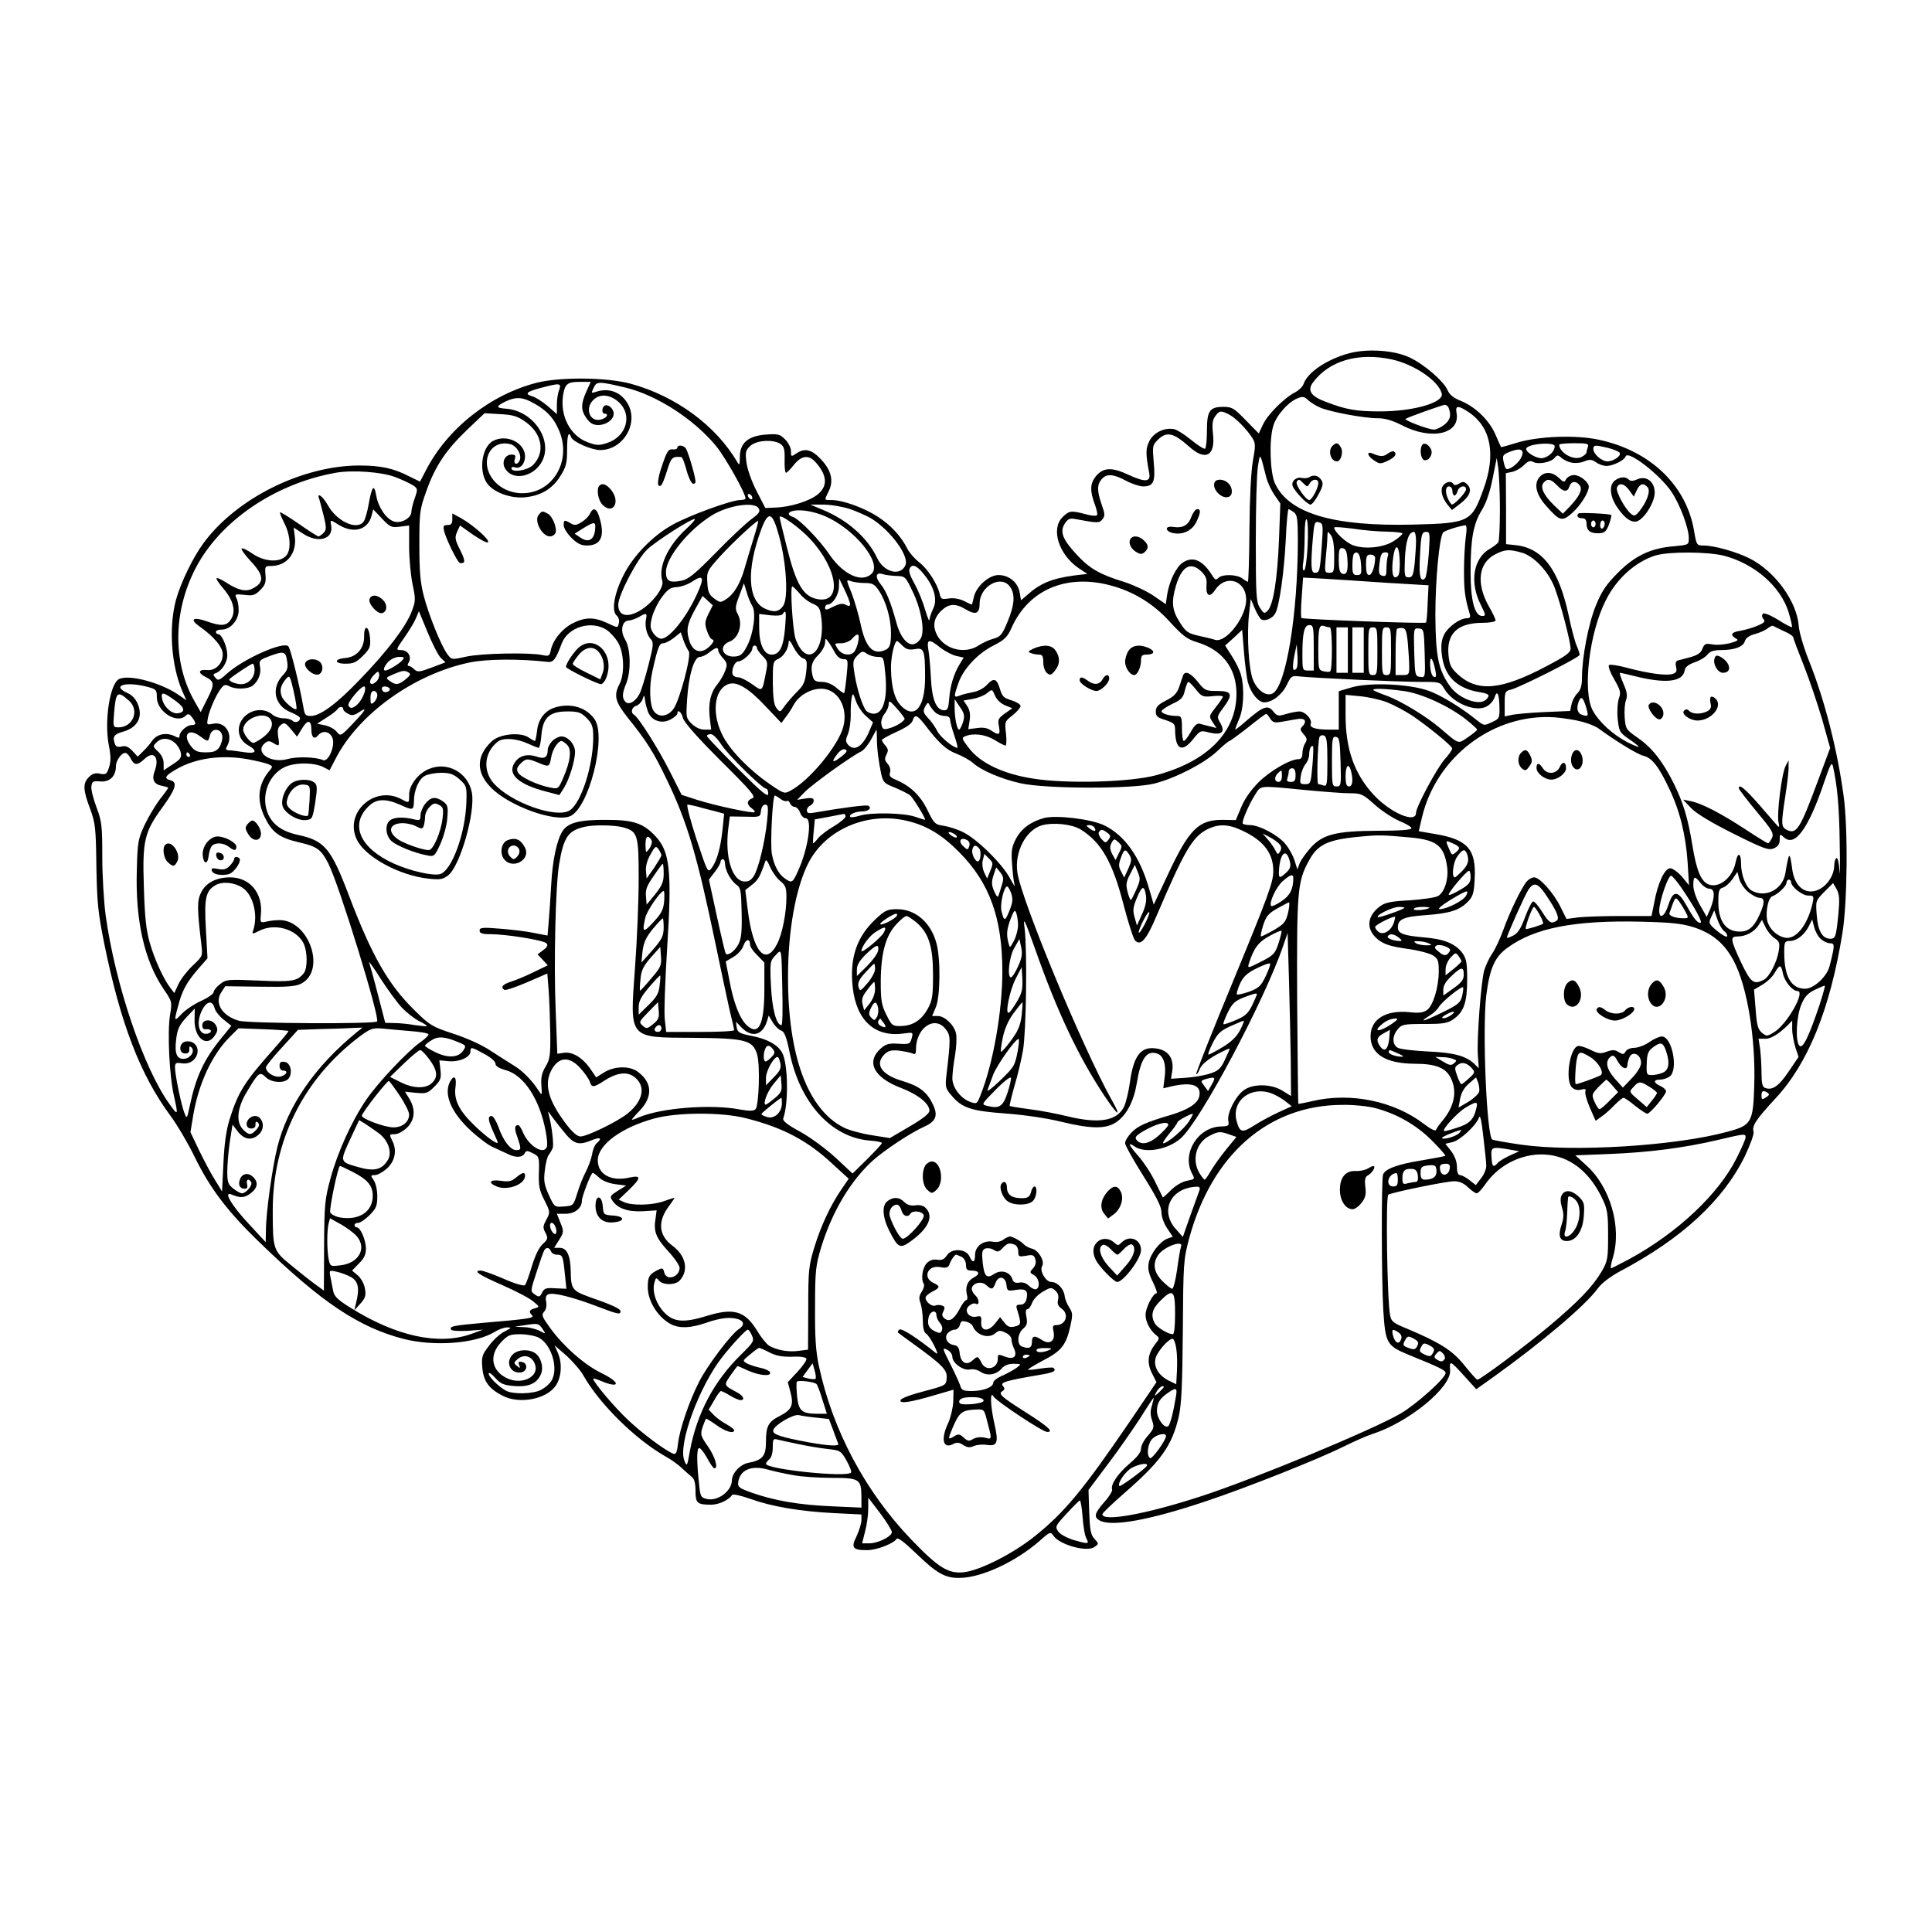 <?xml version="1.0" standalone="no"?>
<!DOCTYPE svg PUBLIC "-//W3C//DTD SVG 20010904//EN"
 "http://www.w3.org/TR/2001/REC-SVG-20010904/DTD/svg10.dtd">
<svg version="1.0" xmlns="http://www.w3.org/2000/svg"
 width="850pt" height="850pt" viewBox="0 0 850 850"
 preserveAspectRatio="xMidYMid meet">
<g transform="translate(0,850) scale(0.1,-0.1)"
fill="#000000" stroke="none">
<path d="M5933 6945 c-98 -27 -182 -85 -198 -135 -4 -11 -20 -27 -37 -36 -49
-25 -123 -100 -142 -143 l-18 -38 -57 58 c-51 53 -61 59 -98 59 -61 0 -73 -17
-73 -105 0 -41 -4 -76 -8 -79 -5 -3 -32 15 -62 39 -29 24 -63 45 -75 47 -42 8
-89 -15 -108 -52 -17 -34 -17 -56 -1 -141 8 -40 -17 -42 -91 -8 -74 35 -112
33 -145 -8 -24 -31 -25 -63 -4 -120 9 -24 14 -46 10 -50 -4 -4 -27 -2 -51 5
-63 17 -72 15 -100 -13 -53 -52 -17 -165 71 -225 l38 -25 -59 -7 c-97 -13
-150 -35 -206 -86 l-27 -23 -6 35 c-8 44 -47 76 -93 76 -43 0 -100 -52 -109
-99 -4 -17 -7 -31 -9 -31 -1 0 -17 7 -34 16 -21 10 -45 14 -67 11 -31 -5 -35
-3 -40 21 -11 45 -53 110 -90 138 -19 15 -42 41 -51 58 -28 56 -72 104 -130
142 -59 39 -155 74 -204 74 -34 0 -33 -2 -13 39 23 46 11 93 -35 141 -41 44
-72 50 -109 24 -21 -14 -22 -14 -22 11 0 14 -11 37 -26 52 -23 23 -31 25 -85
21 -78 -6 -114 -37 -114 -99 0 -33 -2 -38 -10 -24 -94 162 -272 293 -471 347
-104 28 -305 30 -409 5 -204 -51 -394 -199 -490 -384 l-27 -52 -47 23 c-70 36
-126 48 -222 48 -250 -1 -540 -145 -684 -342 -47 -64 -100 -174 -121 -250 -32
-120 -21 -285 27 -398 l19 -43 -30 21 c-79 56 -223 95 -267 72 -40 -22 -65
-186 -44 -292 9 -46 9 -70 1 -95 -10 -31 -14 -34 -40 -29 -20 5 -34 0 -49 -15
-27 -27 -26 -56 5 -138 23 -63 26 -82 28 -253 3 -161 7 -205 35 -343 71 -349
158 -576 291 -756 31 -42 79 -124 107 -182 67 -137 144 -239 284 -374 273
-265 438 -375 636 -426 136 -34 315 -20 399 31 17 11 42 20 55 20 21 0 20 -2
-11 -18 -19 -9 -50 -37 -68 -62 -31 -40 -34 -49 -30 -97 5 -60 29 -93 90 -124
74 -38 194 -15 234 46 24 37 28 95 10 139 l-16 37 53 -46 c28 -26 62 -65 74
-87 71 -125 226 -278 358 -354 28 -15 62 -40 76 -54 15 -14 34 -31 43 -38 11
-9 16 -29 16 -61 0 -54 7 -61 69 -61 33 0 77 20 92 43 4 5 39 -3 79 -17 94
-34 216 -55 368 -63 l122 -6 0 -25 c0 -14 -10 -46 -21 -70 -26 -52 -18 -62 46
-62 42 0 117 29 130 50 5 7 33 -14 84 -63 93 -90 130 -111 196 -109 96 2 245
72 348 162 47 42 49 42 62 23 28 -40 148 -73 180 -49 20 14 20 14 0 36 -16 17
-20 39 -23 118 l-3 97 85 113 c47 62 110 153 142 202 31 50 58 90 59 90 2 0
-2 -15 -7 -34 -8 -24 -7 -43 1 -66 10 -30 8 -35 -19 -67 -17 -18 -30 -44 -30
-57 0 -15 -17 -37 -50 -65 -51 -43 -85 -93 -77 -114 2 -7 -13 -32 -35 -56 -43
-49 -47 -66 -19 -81 53 -28 220 2 469 86 180 60 494 185 602 239 47 23 103 48
125 55 161 51 351 206 345 282 -4 44 1 42 58 -21 l57 -63 80 57 c209 150 403
314 455 387 17 23 54 51 96 74 273 144 455 312 551 508 24 51 41 97 38 107 -8
25 10 53 96 146 144 154 241 394 295 728 22 135 25 463 5 605 -28 205 -84 423
-153 595 -22 55 -42 123 -44 150 -8 109 -105 242 -216 298 -60 30 -157 57
-203 57 -30 0 -31 1 -42 66 -34 199 -193 351 -417 399 -102 23 -272 16 -366
-14 -35 -11 -65 -19 -66 -18 -1 1 -12 26 -24 54 -27 63 -87 122 -152 149 -33
13 -51 28 -59 47 -17 40 -105 116 -169 145 -68 32 -188 39 -267 17z m189 -26
c98 -21 207 -94 221 -150 11 -40 -123 -79 -273 -79 -103 0 -148 8 -234 41 -69
25 -86 51 -59 87 71 95 198 132 345 101z m-3542 -141 c-25 -55 -25 -83 1 -119
15 -21 29 -29 51 -29 35 0 68 24 68 50 0 22 -25 44 -40 35 -13 -8 -13 -35 0
-35 21 0 9 -20 -17 -26 -48 -12 -71 48 -33 86 29 29 74 25 112 -9 62 -56 35
-152 -51 -180 -37 -12 -48 -11 -87 4 -75 28 -120 115 -107 204 8 52 19 61 74
61 l48 0 -19 -42z m175 16 c137 -34 299 -139 396 -257 42 -52 129 -207 129
-230 0 -4 -11 -7 -24 -7 -38 0 -224 -68 -296 -108 -89 -49 -177 -140 -219
-227 -40 -80 -51 -154 -28 -173 8 -7 13 -21 10 -32 -6 -24 -2 -24 -54 0 -57
26 -95 25 -149 -2 -47 -24 -88 -74 -97 -120 -5 -24 -8 -26 -37 -20 -54 12
-268 8 -335 -7 -63 -14 -64 -14 -82 10 -27 35 -83 173 -105 259 -15 58 -19
110 -19 225 0 141 2 155 31 235 39 110 86 180 180 270 l76 72 69 -4 c56 -3 76
-9 111 -34 73 -51 88 -135 33 -190 -24 -24 -95 -35 -95 -14 0 5 7 7 15 4 23
-9 45 15 45 48 0 60 -81 100 -141 68 -53 -29 -65 -146 -19 -195 34 -36 101
-58 159 -53 71 7 121 37 156 93 26 41 30 58 30 117 0 65 7 84 18 54 8 -20 89
-56 128 -56 102 0 172 121 119 207 -30 49 -82 68 -138 49 -21 -7 -22 -6 -10
18 13 29 22 29 143 0z m-295 -10 c-6 -14 -10 -43 -10 -65 l0 -41 -42 37 c-23
19 -53 38 -65 41 -37 10 -27 21 35 37 86 23 93 22 82 -9z m3350 -78 c47 -19
191 -46 250 -46 33 0 65 -9 108 -31 131 -68 258 -38 240 55 -6 33 8 33 53 3
99 -66 122 -186 65 -341 -51 -142 -62 -148 -308 -154 -354 -9 -549 50 -609
182 -21 47 -26 186 -8 249 12 46 63 105 104 123 26 11 32 10 50 -6 11 -11 36
-26 55 -34z m-3477 28 c64 -32 100 -67 124 -122 62 -134 -22 -282 -159 -282
-55 0 -107 26 -135 69 -52 78 -2 168 82 147 28 -7 51 -46 42 -70 -9 -24 -30
-20 -22 4 5 16 2 20 -14 20 -31 0 -46 -36 -27 -64 32 -50 117 -36 156 26 59
93 -30 231 -154 240 -45 3 -45 10 -3 31 42 20 70 21 110 1z m4041 -30 c12 -31
6 -53 -20 -73 -15 -12 -35 -21 -45 -21 -25 0 -132 41 -125 47 6 6 155 59 172
62 7 0 15 -6 18 -15z m-966 -28 c29 -15 79 -66 103 -105 13 -21 13 -34 1 -100
-8 -47 -14 -161 -15 -303 -1 -126 -4 -228 -7 -228 -3 1 -14 7 -24 15 -24 18
-87 20 -105 3 -11 -11 -15 -9 -25 6 -43 71 -87 91 -132 61 -29 -19 -59 -80
-69 -141 l-6 -42 -57 39 c-32 21 -89 47 -127 59 -107 33 -151 58 -209 121 -62
67 -74 100 -51 136 14 21 22 24 48 19 97 -18 103 -18 117 -1 12 15 12 23 -3
65 -21 60 -21 88 0 112 22 25 51 23 107 -7 26 -14 60 -25 75 -25 46 0 55 20
47 105 -6 71 -6 76 18 100 39 38 68 32 139 -31 70 -63 114 -40 104 54 -5 44
-3 64 9 80 18 26 26 27 62 8z m-1973 -130 c15 -11 18 -25 17 -70 -1 -31 2 -56
6 -56 4 0 20 16 35 35 33 41 64 45 94 13 52 -58 56 -105 12 -142 -35 -30 -121
-57 -187 -59 l-45 -2 -39 76 c-22 43 -41 97 -44 126 -6 44 -3 53 17 71 27 26
104 30 134 8z m3405 -9 c0 -22 -23 -45 -50 -52 -28 -7 -88 31 -73 45 20 20
123 25 123 7z m146 -3 c-3 -9 -6 -20 -6 -24 0 -5 -9 -14 -21 -20 -34 -19 -99
18 -99 54 0 3 30 6 66 6 56 0 65 -2 60 -16z m90 -5 c24 -6 47 -16 50 -21 8
-13 -26 -37 -53 -38 -26 0 -63 32 -63 55 0 18 8 18 66 4z m-386 -47 c-9 -15
-27 -32 -40 -39 -23 -12 -26 -10 -33 18 -9 36 -7 40 36 55 42 15 57 2 37 -34z
m-1120 -78 c5 -23 22 -59 36 -80 l27 -39 -6 -160 c-7 -173 -25 -287 -50 -312
-14 -14 -17 -13 -34 13 -16 26 -18 52 -18 294 0 146 4 292 9 325 10 66 9 66
36 -41z m1343 61 c15 -4 40 -2 57 5 24 10 33 9 52 -4 12 -9 33 -16 46 -16 28
0 79 25 84 42 10 29 152 -81 202 -156 38 -57 76 -159 76 -204 0 -29 -1 -29
-62 -35 -104 -8 -174 -41 -249 -116 -52 -52 -72 -82 -97 -143 -33 -79 -62
-230 -62 -320 0 -35 -6 -54 -20 -68 -11 -11 -23 -33 -26 -49 l-6 -29 -117 -5
c-64 -3 -128 -9 -143 -13 l-28 -6 0 56 c0 52 2 56 28 62 39 10 302 142 302
153 0 5 -6 24 -14 42 -8 19 -24 79 -35 134 -44 202 -115 295 -236 307 l-39 4
0 156 -1 156 28 6 c15 3 38 16 51 29 18 18 28 22 41 15 22 -13 79 -2 95 18 11
13 15 13 29 0 9 -8 28 -18 44 -21z m-314 -205 c0 -74 -3 -140 -7 -146 -4 -6
-21 -19 -38 -29 -72 -41 -89 -147 -40 -244 23 -47 24 -51 7 -51 -33 0 -51 67
-51 193 0 147 12 212 49 272 20 33 36 80 48 140 l18 90 7 -45 c3 -25 7 -106 7
-180z m-4860 141 c29 -11 63 -27 76 -35 23 -15 24 -17 10 -57 -8 -23 -15 -50
-15 -60 0 -29 -46 -54 -78 -43 -34 12 -68 63 -77 115 -9 52 -19 40 -33 -39 -6
-35 -16 -70 -23 -78 -31 -38 -118 3 -157 74 -23 41 -51 59 -37 25 3 -10 12
-44 20 -76 12 -50 11 -59 -2 -72 -8 -8 -18 -15 -22 -15 -4 0 -43 25 -86 55
-43 30 -81 53 -83 51 -2 -2 7 -24 19 -48 28 -54 31 -121 6 -145 -29 -29 -95
-24 -146 11 -23 16 -44 26 -48 23 -3 -4 15 -29 40 -56 59 -63 61 -93 9 -120
-29 -16 -65 -8 -115 25 -22 14 -41 23 -44 20 -3 -3 11 -24 31 -47 43 -51 55
-99 32 -134 -19 -30 -44 -31 -108 -8 -57 20 -75 9 -33 -21 67 -47 105 -93 105
-125 0 -41 -32 -73 -70 -69 -37 4 -41 -13 -6 -30 40 -20 41 -33 8 -97 l-29
-58 -25 44 c-99 170 -98 396 3 590 108 207 348 371 616 419 73 13 202 4 262
-19z m1571 -92 c0 -6 -4 -7 -10 -4 -5 3 -10 11 -10 16 0 6 5 7 10 4 6 -3 10
-11 10 -16z m28 -46 c8 -13 1 -23 -32 -47 -22 -16 -93 -82 -156 -147 -94 -96
-122 -118 -152 -124 -53 -10 -68 -2 -68 39 0 62 98 184 201 248 72 45 190 63
207 31z m403 -3 c33 -12 77 -31 97 -44 83 -54 161 -161 146 -201 -20 -52 -95
-34 -125 30 -42 89 -130 167 -239 212 l-55 23 58 0 c32 0 84 -9 118 -20z
m-1981 -77 l40 5 0 -93 c0 -52 7 -126 15 -165 14 -66 14 -74 -4 -121 -25 -66
-108 -175 -227 -298 -102 -107 -175 -161 -217 -161 -22 0 -27 5 -32 38 -17 97
-56 256 -66 268 -20 25 -199 -55 -271 -120 -33 -30 -39 -32 -50 -18 -11 12
-11 16 0 20 27 9 52 47 52 79 0 37 -24 93 -40 93 -6 0 -10 5 -10 10 0 6 11 10
25 10 39 0 75 42 75 85 0 20 -4 44 -10 54 -8 17 -5 18 35 14 37 -5 47 -2 70
21 22 22 26 34 23 67 -3 37 -2 39 25 39 69 0 114 56 104 130 l-5 39 40 -26
c67 -45 136 -26 125 35 -5 27 -5 27 35 2 65 -39 127 -21 143 42 l7 27 39 -41
c35 -37 42 -40 79 -35z m1870 46 c131 -57 252 -206 205 -253 -43 -42 -124 -5
-185 83 -43 65 -134 158 -162 167 -25 8 -23 22 5 27 34 6 87 -3 137 -24z
m2063 17 c14 -11 17 -30 17 -122 0 -327 -52 -643 -111 -675 -28 -14 -66 12
-86 59 -19 45 -28 195 -18 288 l8 69 17 -41 c10 -23 23 -45 29 -49 17 -10 50
4 62 27 18 33 39 184 46 326 3 72 9 132 12 132 3 0 14 -7 24 -14z m-2265 -106
c32 -117 41 -270 18 -305 -18 -27 -41 -31 -80 -13 -77 35 -83 172 -16 351 31
82 49 75 78 -33z m137 -12 c122 -132 141 -284 32 -264 -64 12 -95 65 -137 236
-17 66 -30 122 -30 125 0 17 89 -47 135 -97z m-547 44 c-81 -75 -123 -168
-104 -228 9 -30 -47 -102 -103 -133 -54 -30 -91 -19 -91 28 0 42 82 200 127
243 38 37 203 142 210 134 3 -2 -15 -22 -39 -44z m2735 -74 c-3 -61 -10 -108
-16 -108 -6 0 -7 15 -3 38 3 20 6 73 6 117 0 48 4 75 9 70 5 -6 7 -57 4 -117z
m-2438 32 c-13 -41 -30 -100 -39 -130 -19 -68 -47 -114 -81 -136 -25 -16 -27
-16 -53 3 -22 16 -28 29 -30 70 -3 48 -1 52 55 114 55 61 164 162 169 157 1
-2 -8 -37 -21 -78z m2500 -34 c-8 -110 -9 -116 -31 -116 -16 0 -18 33 -8 152
6 69 8 75 27 70 18 -5 19 -11 12 -106z m288 65 c37 -1 67 -4 67 -8 0 -5 -16
-19 -36 -32 -42 -29 -125 -39 -178 -21 -32 10 -86 60 -86 79 0 4 37 1 83 -5
45 -7 112 -13 150 -13z m346 -23 c-4 -29 -8 -96 -8 -148 0 -86 4 -120 24 -187
6 -18 3 -23 -11 -23 -31 0 -82 -37 -100 -71 -12 -24 -15 -47 -11 -86 10 -96
64 -151 165 -168 44 -7 50 -13 30 -33 -29 -29 -120 4 -158 58 -52 72 -64 133
-65 315 0 153 17 338 34 362 5 8 68 28 97 32 7 1 8 -16 3 -51z m-579 -85 c0
-68 -1 -73 -21 -73 -21 0 -22 3 -16 68 4 37 7 78 7 92 1 24 1 24 15 6 10 -13
15 -44 15 -93z m360 68 c0 -21 -3 -66 -6 -100 -6 -52 -10 -61 -26 -61 -19 0
-20 6 -17 83 4 79 17 117 40 117 5 0 9 -17 9 -39z m56 -58 c-4 -54 -11 -102
-16 -107 -20 -20 -28 8 -23 91 5 105 8 113 29 113 15 0 16 -10 10 -97z m-135
-96 c-20 -20 -29 4 -24 61 8 81 27 87 31 10 2 -33 -1 -65 -7 -71z m-223 74 c4
-54 -3 -72 -23 -65 -11 5 -15 21 -15 61 0 46 3 54 18 51 12 -2 18 -15 20 -47z
m766 28 c54 -15 119 -83 146 -155 26 -69 70 -237 70 -268 0 -17 -22 -33 -108
-78 -199 -105 -302 -114 -389 -34 -29 27 -36 41 -40 82 -10 97 40 144 152 144
30 0 55 5 55 10 0 6 -13 34 -30 63 -57 102 -45 192 30 229 41 21 60 22 114 7z
m-706 -52 c3 -42 1 -47 -17 -47 -18 0 -21 6 -21 43 0 24 3 47 7 51 16 15 28
-3 31 -47z m118 37 c-3 -9 -6 -33 -6 -54 0 -32 -3 -37 -18 -33 -14 3 -17 12
-14 41 5 52 9 62 28 62 11 0 14 -5 10 -16z m1479 1 c134 -35 249 -135 284
-248 10 -34 17 -64 15 -66 -2 -2 -30 12 -61 32 -34 21 -62 32 -67 27 -5 -6 -5
-15 2 -23 10 -11 5 -17 -26 -30 -20 -9 -54 -18 -74 -22 -41 -6 -48 -18 -21
-34 14 -7 9 -11 -27 -21 -24 -6 -58 -9 -77 -5 -29 5 -34 3 -43 -19 -6 -18 -21
-28 -52 -37 -24 -6 -49 -13 -57 -15 -8 -3 -11 -12 -7 -28 5 -19 1 -26 -15 -31
-27 -9 -106 2 -197 26 -40 11 -78 17 -83 13 -5 -3 4 -30 22 -61 28 -49 31 -60
22 -84 -6 -16 -9 -56 -6 -89 6 -58 8 -62 49 -91 24 -16 44 -32 44 -35 0 -2
-23 7 -51 21 -63 33 -124 88 -152 140 -45 85 -15 342 58 484 48 96 130 169
218 197 59 18 230 17 302 -1z m-1535 -9 c0 -36 -14 -76 -26 -76 -10 0 -14 13
-14 45 0 38 3 45 20 45 11 0 20 -6 20 -14z m-1974 -87 c37 -51 48 -102 29
-138 -8 -17 -15 -38 -16 -48 0 -10 -8 9 -18 42 -9 33 -30 85 -47 116 -23 41
-28 60 -20 71 12 20 35 7 72 -43z m1210 26 c20 -20 25 -34 22 -62 -3 -44 14
-54 37 -20 50 77 146 40 137 -53 -8 -77 -91 -179 -136 -165 -12 4 -44 12 -73
18 -47 11 -56 17 -83 60 -34 53 -37 90 -16 161 26 86 65 107 112 61z m-1342
-19 c39 -1 40 -3 72 -70 34 -70 51 -157 39 -195 -3 -12 -15 -26 -27 -32 -30
-16 -65 22 -84 91 -25 91 -45 139 -68 168 -28 33 -23 57 8 46 11 -4 39 -7 60
-8z m-878 -81 c-47 -103 -121 -195 -157 -195 -10 0 -26 11 -35 25 -14 21 -15
32 -5 71 7 25 26 65 44 88 25 34 38 42 65 43 18 1 50 12 70 26 47 31 52 16 18
-58z m3034 51 l185 -11 -4 -80 c-1 -44 -5 -82 -7 -84 -5 -6 -542 14 -548 20
-3 3 -3 44 1 92 l6 86 91 -5 c50 -3 174 -11 276 -18z m-2360 -94 c0 -9 -5 -10
-19 -3 -13 8 -28 5 -55 -8 -28 -15 -36 -16 -36 -5 0 8 5 14 10 14 23 0 50 41
51 78 l1 37 24 -50 c13 -27 24 -56 24 -63z m65 93 c33 0 43 -5 62 -34 31 -46
53 -123 53 -185 0 -60 -6 -72 -41 -81 -44 -11 -73 27 -92 117 -9 42 -27 104
-40 138 -25 61 -25 61 -3 53 11 -4 39 -8 61 -8z m639 -17 c23 -32 20 -79 -11
-153 -24 -58 -31 -66 -62 -75 -20 -5 -49 -19 -66 -30 -58 -38 -143 -19 -179
40 -24 42 -20 77 13 111 35 34 64 36 110 8 43 -26 61 -19 61 25 0 77 95 130
134 74z m440 7 c103 -27 191 -81 264 -162 55 -60 75 -75 117 -88 112 -33 175
-114 175 -227 0 -169 -128 -299 -355 -359 -113 -30 -389 -38 -536 -15 -134 20
-237 69 -287 136 -31 40 -32 45 -15 51 36 15 88 8 128 -16 22 -14 44 -25 49
-25 4 0 5 24 2 53 -6 51 -6 53 29 80 19 15 35 34 35 41 0 7 -18 18 -40 25 -34
10 -41 17 -51 51 -14 46 -27 50 -59 15 -13 -14 -39 -27 -59 -30 -20 -4 -46
-10 -58 -15 -27 -11 -28 -7 -7 53 21 63 85 132 155 167 49 25 61 37 79 77 74
167 239 239 434 188z m-1574 -91 c17 -28 6 -119 -23 -176 -17 -33 -28 -44 -50
-46 -57 -7 -79 45 -28 65 41 15 60 76 38 119 -14 26 -13 34 6 84 l20 54 12
-39 c6 -22 17 -49 25 -61z m208 55 c14 -18 40 -38 58 -45 28 -12 32 -19 38
-66 17 -152 -67 -218 -114 -88 -12 35 -25 230 -14 230 3 0 17 -14 32 -31z
m-401 -90 c-16 -32 -17 -44 -7 -73 6 -19 16 -37 23 -39 9 -3 8 -8 -2 -21 -40
-48 -84 -39 -100 21 -13 45 -6 73 31 139 l29 52 22 -20 23 -21 -19 -38z
m-1178 -193 l21 -20 -61 -23 c-54 -20 -62 -21 -76 -8 -8 8 -19 15 -24 15 -7 0
-7 6 0 17 13 25 -5 53 -34 53 -24 0 -24 1 14 55 21 30 44 68 51 85 l13 31 38
-92 c21 -51 47 -102 58 -113z m1515 132 c-7 -85 -24 -118 -59 -118 -34 0 -55
45 -55 119 l0 60 49 -6 c31 -3 51 -1 55 6 14 22 16 10 10 -61z m-612 37 c-6
-31 4 -69 22 -88 12 -12 11 -28 -11 -113 -14 -54 -31 -111 -39 -126 -18 -35
-47 -51 -62 -36 -16 16 -15 38 3 81 22 53 20 154 -5 194 -23 38 -13 83 17 83
10 1 29 7 43 15 34 20 38 19 32 -10z m-172 -47 c18 -13 42 -40 52 -60 24 -46
26 -134 4 -177 -27 -51 -20 -78 37 -150 81 -100 114 -152 172 -274 89 -184
133 -335 211 -710 25 -121 54 -256 64 -301 11 -44 20 -84 20 -88 0 -5 -67 -8
-149 -8 l-150 0 -6 53 c-4 28 1 169 10 312 22 345 13 429 -53 498 -52 55 -96
70 -212 70 -118 1 -170 -12 -194 -48 -26 -39 -45 -128 -51 -238 -3 -56 -8
-129 -11 -163 l-5 -60 -57 11 c-31 7 -99 15 -149 19 -81 7 -93 5 -93 -8 0 -12
11 -16 48 -16 69 0 232 -26 246 -40 8 -8 5 -16 -14 -30 l-25 -19 23 -24 22
-24 -62 -30 c-35 -17 -80 -36 -100 -42 -37 -12 -47 -24 -29 -36 6 -3 50 12 99
33 l90 39 6 -76 c3 -42 6 -126 7 -186 1 -97 -1 -115 -21 -148 -16 -27 -21 -49
-18 -83 3 -44 3 -45 -12 -23 -29 46 -72 89 -109 111 -21 13 -67 42 -102 65
-37 25 -105 56 -164 75 -94 31 -104 37 -171 103 -116 114 -187 238 -288 503
-80 211 -108 244 -226 269 -78 17 -123 54 -139 117 -19 78 24 163 96 187 47
15 117 13 154 -5 l29 -15 25 48 c101 200 349 377 594 427 76 15 219 16 340 2
26 -3 36 11 62 80 27 74 132 105 199 60z m3110 -78 l0 -100 -25 0 c-24 0 -25
2 -25 69 0 96 8 131 31 131 17 0 19 -9 19 -100z m71 90 c11 0 12 -187 1 -194
-5 -3 -18 -2 -30 1 -21 5 -22 11 -22 97 0 96 4 110 28 101 7 -3 18 -5 23 -5z
m1996 -16 c24 -10 43 -23 43 -29 0 -5 21 -60 46 -123 25 -63 61 -170 81 -238
l35 -125 -53 -142 c-81 -218 -95 -240 -140 -217 -23 13 -23 26 -4 150 8 52 15
109 14 125 l0 30 -13 -25 c-17 -31 -40 -213 -31 -249 4 -16 3 -22 -3 -16 -5 6
-42 47 -81 93 -66 75 -91 95 -91 74 0 -4 35 -50 78 -102 70 -84 77 -96 68
-117 -6 -12 -14 -23 -17 -23 -4 0 -48 27 -98 60 -108 71 -193 115 -241 125
l-35 7 35 -37 c23 -24 87 -63 187 -113 136 -68 155 -74 178 -64 18 8 25 19 25
38 0 26 1 26 19 10 48 -44 108 39 177 244 26 76 33 90 38 70 19 -84 28 -177
30 -340 2 -102 1 -157 -1 -122 -2 36 -8 60 -13 57 -6 -4 -10 -17 -10 -31 0
-57 -50 -115 -101 -116 -43 -1 -76 36 -84 99 -11 80 -14 78 -30 -18 -11 -71
-85 -111 -147 -78 -26 14 -48 68 -48 119 0 49 -15 53 -24 6 -13 -67 -72 -115
-119 -97 -33 13 -53 61 -71 171 -20 122 -40 188 -83 275 -48 96 -96 157 -159
200 -50 35 -52 38 -56 88 -2 29 0 63 6 77 7 20 4 37 -12 73 -11 26 -18 47 -15
47 3 0 31 -6 62 -14 139 -35 215 -27 223 25 2 14 16 25 43 35 22 7 47 22 57
34 12 15 28 20 61 20 59 0 98 15 104 40 3 12 19 24 42 30 20 5 45 16 56 24 11
9 22 14 25 13 3 -2 24 -12 47 -23z m-1917 -84 l0 -100 -25 0 -25 0 0 100 0
100 25 0 25 0 0 -100z m70 0 l0 -100 -25 0 -25 0 0 100 0 100 25 0 25 0 0
-100z m60 -5 c0 -98 -1 -105 -20 -105 -19 0 -20 7 -20 105 0 98 1 105 20 105
19 0 20 -7 20 -105z m60 0 c0 -98 -1 -105 -20 -105 -19 0 -20 7 -20 105 0 98
1 105 20 105 19 0 20 -7 20 -105z m74 35 c3 -36 6 -82 6 -102 0 -36 -2 -38
-30 -38 l-30 0 0 98 c0 54 3 101 6 105 3 3 14 5 24 4 14 -1 19 -14 24 -67z
m74 -44 c3 -107 3 -107 -20 -104 -22 3 -23 7 -26 109 -3 105 -2 106 20 104 22
-2 23 -5 26 -109z m-778 -127 c13 -48 46 -89 72 -89 35 0 78 33 99 76 19 40
22 42 57 38 64 -7 439 -24 530 -24 87 0 88 0 106 -30 38 -65 143 -107 190 -76
14 8 27 25 31 36 11 36 20 21 22 -36 1 -54 0 -56 -33 -71 -33 -16 -35 -16 -62
5 -71 58 -163 114 -217 133 -83 30 -259 38 -338 15 l-57 -17 0 -84 0 -85 -42
0 c-61 0 -88 9 -81 26 7 19 -25 54 -50 54 -11 0 -37 -5 -58 -11 -35 -11 -40
-10 -58 12 -23 29 -44 21 -115 -40 -26 -23 -49 -41 -51 -41 -2 0 5 19 15 43
22 46 26 139 10 197 -5 20 -23 57 -40 83 l-30 47 38 34 37 35 8 -97 c4 -53 12
-112 17 -133z m-2460 136 c14 -16 -40 -217 -67 -254 -26 -35 -66 -39 -87 -9
-18 26 -21 109 -5 178 23 103 30 120 47 120 9 0 31 11 47 24 l30 24 12 -35 c7
-20 18 -41 23 -48z m746 43 c-3 -17 -11 -37 -17 -45 -18 -21 -55 -15 -73 12
-16 25 -16 25 14 25 17 0 38 8 48 19 25 29 35 25 28 -11z m-244 -74 c18 -5 20
-12 15 -60 -5 -44 -12 -60 -39 -86 -18 -18 -43 -47 -55 -63 -21 -30 -21 -30
-37 -10 -11 15 -15 44 -16 113 0 88 1 93 24 103 24 11 46 46 46 77 1 9 10 -2
21 -25 12 -23 30 -45 41 -49z m140 27 c11 -20 25 -31 39 -31 20 0 21 -3 14
-72 -4 -40 -9 -75 -11 -77 -2 -2 -17 8 -34 23 -20 17 -44 26 -65 26 -25 0 -34
5 -39 23 -11 43 -6 66 24 95 17 17 30 41 30 54 1 21 2 21 13 6 7 -9 20 -30 29
-47z m299 28 c16 -16 28 -19 54 -15 40 8 45 -4 45 -124 0 -132 -45 -186 -105
-126 -29 29 -43 81 -45 161 -2 49 15 125 27 125 2 0 12 -9 24 -21z m167 -9
c21 -16 52 -32 70 -36 l32 -7 -19 -31 c-25 -42 -40 -91 -45 -151 -3 -40 -7
-50 -21 -50 -35 0 -54 45 -59 135 -2 47 -7 104 -11 128 -9 51 1 54 53 12z
m-808 0 c0 -6 11 -22 25 -36 23 -23 24 -28 14 -77 -16 -82 -14 -80 -60 -47
-23 16 -50 30 -60 30 -10 0 -20 4 -24 10 -10 16 6 60 23 60 20 0 62 39 62 57
0 7 5 13 10 13 6 0 10 -5 10 -10z m2376 -87 c-3 -8 -10 -12 -15 -9 -4 3 -3 29
3 58 l11 53 3 -44 c2 -24 1 -50 -2 -58z m-2546 75 c0 -6 10 -22 21 -34 18 -20
20 -27 10 -54 -6 -17 -22 -45 -35 -61 -30 -36 -41 -84 -33 -150 l6 -49 -30 0
c-19 0 -39 10 -56 26 -25 25 -25 29 -20 107 7 107 31 187 56 187 10 0 29 9 42
20 28 22 39 25 39 8z m701 -28 c27 0 27 -2 34 -74 11 -110 -9 -176 -51 -176
-12 0 -27 6 -33 13 -17 21 -40 93 -51 160 -9 55 -8 62 12 83 20 20 24 21 42 8
11 -8 33 -14 47 -14z m-2598 -17 c5 -31 2 -42 -18 -63 -54 -57 -38 -135 35
-164 22 -9 40 -20 40 -25 0 -16 -21 -24 -33 -12 -6 6 -24 11 -41 11 -16 0 -37
7 -46 15 -28 25 -72 28 -107 6 -55 -35 -57 -108 -3 -139 46 -26 38 -40 -17
-31 -27 4 -56 8 -66 8 -14 1 -16 5 -7 20 27 51 -9 108 -62 97 -29 -6 -29 -5
-23 27 8 38 38 105 59 130 11 15 18 16 35 8 26 -15 82 -13 102 2 26 20 39 54
33 84 -5 26 -2 30 38 45 66 25 75 23 81 -19z m506 1 c-12 -14 -61 -44 -74 -44
-12 0 -4 21 15 40 11 11 32 20 46 20 23 0 25 -2 13 -16z m4546 -43 c5 -26 4
-32 -6 -29 -9 3 -15 22 -17 49 -2 49 11 38 23 -20z m-5195 2 c0 -35 -27 -63
-59 -63 -26 0 -59 15 -51 23 21 18 95 67 102 67 4 0 8 -12 8 -27z m537 -50
c-27 -27 -41 -4 -15 24 20 21 23 22 26 8 2 -10 -3 -24 -11 -32z m141 38 c11
-6 7 -13 -14 -30 -31 -25 -43 -26 -69 -7 -19 13 -18 15 15 29 42 18 51 19 68
8z m-494 -160 c-8 -8 -55 32 -64 54 -11 28 -5 51 19 79 15 17 17 14 33 -55 9
-41 15 -76 12 -78z m2062 14 l72 -76 18 25 c11 13 27 38 36 55 22 41 74 71
121 71 73 0 120 -83 97 -168 -22 -83 -150 -238 -233 -281 -25 -14 -30 -12 -84
25 -93 63 -177 149 -211 213 -52 97 -42 207 22 231 36 14 88 -16 162 -95z
m-2720 84 c41 -11 44 -13 44 -46 0 -64 89 -120 128 -81 9 9 15 8 27 -8 19 -25
19 -34 -2 -34 -21 0 -53 -29 -53 -47 0 -10 -5 -11 -19 -3 -37 19 -78 12 -100
-17 -11 -16 -30 -38 -43 -50 l-22 -22 -23 25 c-18 19 -30 24 -47 20 -17 -4
-26 -1 -30 10 -12 32 -5 43 32 54 66 17 93 65 68 123 -8 21 -26 40 -45 48 -72
32 -11 52 85 28z m959 -21 c-15 -53 -62 -92 -72 -61 -5 13 54 83 69 83 5 0 6
-10 3 -22z m109 13 c3 -5 0 -11 -8 -14 -15 -6 -26 1 -26 15 0 11 27 10 34 -1z
m2708 -74 l32 -13 -33 -23 c-29 -21 -32 -27 -26 -57 7 -38 0 -41 -34 -18 -16
11 -35 15 -62 11 l-39 -5 6 38 c4 26 1 45 -10 63 l-17 25 40 7 c23 4 51 15 63
25 23 19 23 19 36 -11 7 -17 25 -34 44 -42z m1753 63 c81 -11 203 -68 277
-127 26 -21 47 -40 47 -43 0 -3 -18 -18 -40 -33 -45 -31 -38 -33 -119 36 -62
54 -178 124 -239 146 -28 10 -54 21 -58 24 -9 10 50 8 132 -3z m-4515 -19 c0
-10 -7 -24 -15 -31 -13 -11 -15 -8 -15 19 0 21 5 31 15 31 8 0 15 -8 15 -19z
m-1092 -24 c47 -43 17 -117 -47 -117 -23 0 -24 2 -19 64 8 93 14 99 66 53z
m201 2 c44 -31 49 -52 14 -57 -26 -4 -61 26 -69 61 -8 35 3 34 55 -4z m3042
-70 l30 -27 -16 -38 c-29 -69 -67 -93 -95 -59 -10 12 -10 21 1 47 7 17 12 54
12 82 -1 28 1 62 4 76 5 23 6 22 19 -15 8 -22 28 -52 45 -66z m-960 19 c16
-39 59 -54 98 -34 17 9 31 21 31 26 0 22 18 8 24 -17 3 -18 62 -85 165 -188
138 -137 158 -161 141 -167 -25 -9 -26 -27 -3 -44 10 -7 16 -14 13 -17 -7 -7
-175 29 -253 54 l-68 22 -51 101 c-49 98 -137 238 -158 251 -17 10 -11 33 9
40 11 3 23 16 28 28 7 22 7 22 11 -3 1 -14 8 -37 13 -52z m3250 43 c30 -12 79
-38 110 -58 70 -47 178 -135 178 -146 1 -5 -15 -28 -35 -50 -36 -43 -124 -208
-124 -233 0 -49 -114 0 -188 81 -84 92 -122 200 -122 349 l0 89 63 -6 c35 -3
88 -15 118 -26z m876 -18 c13 -44 12 -47 -16 -38 -21 6 -27 29 -15 59 10 25
18 19 31 -21z m-2997 -55 c0 -11 -41 -36 -71 -43 -22 -6 -27 -3 -31 18 -3 14
3 33 14 47 10 12 18 31 18 43 0 17 6 14 35 -19 19 -21 34 -42 35 -46z m257
-15 c-6 -18 -14 -33 -17 -33 -10 0 -20 52 -20 98 l0 36 23 -34 c20 -29 22 -39
14 -67z m-119 40 c9 -7 26 -13 39 -13 15 0 23 -6 23 -17 1 -10 9 -42 19 -70
10 -29 16 -53 13 -53 -18 0 -75 47 -88 73 -9 18 -27 44 -41 58 -21 23 -23 30
-13 50 12 21 13 21 22 3 6 -10 18 -25 26 -31z m-2608 17 c0 -5 9 -14 21 -20
16 -9 26 -8 46 5 42 28 34 13 -24 -48 -54 -57 -55 -57 -72 -36 -9 11 -32 24
-51 28 l-35 7 42 27 c23 14 44 31 48 37 8 13 25 13 25 0z m4078 -41 c11 -17
20 -20 48 -15 19 3 50 9 69 12 37 7 48 -9 23 -34 -9 -9 -7 -16 7 -32 16 -17
17 -25 7 -40 -7 -11 -12 -31 -12 -45 0 -17 -6 -25 -17 -25 -37 0 -126 -52
-176 -102 -33 -33 -62 -74 -76 -109 l-24 -57 -56 1 c-107 1 -149 -40 -242
-239 l-63 -134 -21 72 c-40 139 -107 233 -197 277 -59 28 -211 46 -265 32 -60
-17 -100 -47 -124 -93 -18 -35 -21 -53 -16 -112 2 -39 8 -80 11 -91 4 -11 -5
2 -20 30 -35 66 -147 175 -207 204 -26 13 -65 25 -86 28 -37 5 -42 10 -71 70
-32 65 -76 106 -140 133 -24 10 -29 17 -24 32 3 12 -1 27 -11 38 -13 15 -14
22 -5 40 9 17 8 25 -4 39 -9 10 -16 21 -16 25 0 4 29 20 64 36 41 18 67 36 71
49 9 30 20 26 52 -15 64 -84 96 -113 141 -130 26 -10 58 -28 72 -40 36 -33
124 -71 210 -90 108 -25 496 -26 590 -1 93 24 217 88 274 141 27 26 52 46 55
46 3 0 40 27 81 59 41 33 77 60 80 60 3 1 11 -8 18 -20z m-4400 -1 c24 -30 -5
-74 -70 -106 -12 -6 -48 37 -48 58 0 47 89 83 118 48z m5771 -13 c29 -7 62
-21 74 -30 81 -59 172 -114 197 -120 37 -8 68 -47 114 -145 47 -98 73 -205 81
-326 l6 -99 -31 38 c-18 20 -41 37 -52 37 -24 0 -55 -66 -70 -151 l-12 -59
-135 0 c-75 0 -159 -3 -187 -6 l-52 -7 -27 54 c-30 61 -91 129 -115 129 -10 0
-24 -8 -32 -17 -23 -26 -75 -133 -104 -214 -14 -39 -36 -86 -50 -106 -13 -19
-28 -52 -34 -72 -14 -49 -33 -302 -28 -373 l4 -58 -20 20 c-38 35 -90 49 -204
54 -62 3 -121 10 -132 16 -25 14 -26 51 -1 81 18 22 26 24 118 24 85 0 102 3
129 22 45 32 59 74 59 175 0 72 -4 91 -21 115 -30 41 -81 62 -170 69 -90 8
-114 17 -114 44 0 36 25 47 125 54 107 8 148 22 185 61 21 22 25 38 28 99 7
130 -31 173 -176 197 l-70 12 14 60 c63 269 317 460 585 441 36 -3 89 -11 118
-19z m-5589 -35 c0 -35 13 -45 30 -25 19 23 49 18 62 -10 15 -33 -17 -110 -41
-99 -33 14 -113 16 -154 5 -76 -22 -150 29 -101 70 12 10 20 10 35 1 28 -18
30 -16 23 26 -4 29 -2 41 11 52 16 13 20 11 45 -18 l27 -33 22 36 c24 41 41
38 41 -5z m-392 -28 c2 -13 -4 -34 -12 -48 -13 -19 -25 -24 -61 -24 -35 0 -47
5 -64 26 -40 51 -12 83 39 45 36 -26 36 -26 44 5 9 33 49 30 54 -4z m2880 -9
c0 -45 7 -103 19 -158 8 -36 13 -42 60 -60 28 -12 58 -27 67 -34 13 -11 66
-96 66 -107 0 -2 -19 4 -42 12 -50 18 -196 21 -247 5 -19 -6 -37 -8 -40 -5 -9
9 22 24 51 24 28 0 45 14 29 25 -9 5 -103 -7 -238 -30 -26 -5 -33 -2 -33 10 0
9 7 18 15 21 8 4 15 13 15 21 0 12 -8 14 -37 10 l-36 -6 33 34 c34 35 207 159
247 178 12 5 32 29 45 53 13 24 24 44 24 44 1 0 2 -17 2 -37z m-685 -28 c28
-44 181 -195 198 -195 5 0 9 -10 9 -22 0 -18 -29 6 -135 112 -74 74 -135 138
-135 142 0 5 8 8 18 8 9 0 29 -20 45 -45z m2667 -77 c0 -96 -2 -109 -16 -104
-9 3 -19 6 -24 6 -8 0 -3 180 5 207 3 7 11 10 20 7 12 -5 15 -26 15 -116z m58
-1 c3 -102 2 -107 -18 -107 -19 0 -20 6 -20 111 0 100 2 110 18 107 15 -3 17
-18 20 -111z m-5130 86 c12 -10 24 -29 27 -43 5 -22 0 -30 -34 -52 l-41 -27 0
30 c0 19 -9 38 -25 53 -23 21 -23 24 -7 39 21 22 54 22 80 0z m5006 -102 c-7
-78 -8 -81 -32 -81 -23 0 -24 3 -19 36 3 20 13 44 22 54 8 9 15 28 15 42 0 23
9 42 17 34 2 -2 1 -40 -3 -85z m-2070 42 c-40 -31 -49 -29 -23 6 14 19 27 27
37 24 12 -5 9 -11 -14 -30z m-3127 -14 c15 -27 28 -27 60 3 41 38 66 4 43 -56
-13 -35 -3 -56 31 -63 16 -3 29 -7 29 -9 0 -2 -16 -25 -37 -51 -20 -27 -50
-77 -67 -113 -28 -60 -31 -75 -34 -196 -7 -223 33 -400 117 -524 38 -56 39
-57 29 -116 -12 -73 -3 -267 17 -354 20 -90 19 -91 -21 -35 -113 158 -237 524
-279 827 -8 60 -15 176 -15 258 0 136 -2 156 -25 217 -14 37 -25 79 -23 93 3
22 7 25 40 22 41 -3 68 23 68 67 0 27 28 63 44 58 6 -2 17 -14 23 -28z m258
21 c3 -5 1 -10 -4 -10 -6 0 -11 5 -11 10 0 6 2 10 4 10 3 0 8 -4 11 -10z m259
-21 c32 -6 70 -15 84 -20 22 -9 23 -11 10 -27 -53 -60 -61 -132 -22 -210 32
-65 64 -88 150 -108 79 -18 97 -31 129 -94 48 -95 228 -680 214 -694 -12 -12
-564 -9 -607 3 -75 21 -110 78 -78 126 l17 26 152 -2 c123 -2 158 1 183 14
109 57 35 276 -94 279 -15 0 -41 -2 -57 -6 -30 -7 -31 -6 -27 31 9 94 -49 163
-135 163 -62 0 -108 -24 -129 -68 -17 -36 -17 -68 2 -228 6 -50 6 -51 -39 -93
-24 -23 -52 -59 -62 -81 l-18 -39 -17 22 c-30 39 -69 123 -91 199 -16 57 -22
110 -26 245 -7 206 2 242 83 353 58 80 66 109 34 117 -30 8 -24 20 23 47 86
51 203 67 321 45z m4850 -51 c10 -40 7 -68 -9 -68 -11 0 -15 12 -15 45 0 48
14 60 24 23z m-244 -18 c0 -24 -4 -30 -21 -30 -15 0 -19 4 -15 16 3 9 6 22 6
30 0 8 7 14 15 14 10 0 15 -10 15 -30z m-60 -5 c0 -16 -6 -25 -15 -25 -18 0
-20 21 -3 38 17 17 18 16 18 -13z m95 -60 c83 -8 174 -15 203 -15 50 0 58 -3
110 -50 30 -27 79 -59 109 -72 29 -12 53 -26 53 -32 0 -7 -50 -11 -148 -11
-183 -1 -242 -15 -296 -75 -20 -23 -42 -53 -48 -68 l-10 -27 -12 38 c-6 20
-24 54 -40 73 -31 39 -115 84 -157 84 -14 0 -28 3 -31 6 -7 7 27 86 56 131 24
38 15 37 211 18z m-2301 -40 c10 -8 23 -12 28 -9 4 3 11 -2 14 -10 3 -9 13
-16 20 -16 8 0 19 -11 24 -25 5 -14 16 -25 25 -25 30 0 11 -134 -34 -232 -24
-53 -27 -55 -59 -32 -27 19 -47 57 -56 107 -8 42 3 257 13 257 3 0 15 -7 25
-15z m-364 -34 c19 -6 53 -14 76 -20 l40 -11 -7 -69 c-9 -83 -25 -139 -48
-170 -17 -22 -18 -20 -67 128 -27 83 -45 151 -39 151 5 0 26 -4 45 -9z m305
-63 c-10 -95 -38 -210 -59 -243 -13 -19 -24 -25 -44 -23 -52 6 -83 110 -68
231 l7 55 67 -1 c66 -2 67 -2 70 26 2 16 9 27 19 27 13 0 14 -11 8 -72z m345
20 c0 -7 -23 -26 -51 -43 -28 -16 -59 -40 -69 -52 -10 -13 -20 -23 -22 -23 -2
0 -1 24 2 53 l5 52 60 11 c33 7 63 12 68 13 4 1 7 -5 7 -11z m269 -19 c86 -20
154 -60 231 -138 134 -135 190 -290 190 -526 0 -175 -41 -406 -96 -543 -15
-39 -17 -40 -45 -30 -42 15 -79 63 -79 104 0 18 5 64 12 102 6 37 8 80 4 96
-9 38 -50 76 -80 76 l-25 0 16 38 c20 45 22 213 3 282 -24 91 -92 150 -173
150 -43 0 -53 -5 -95 -44 -84 -79 -115 -173 -100 -303 17 -144 98 -217 223
-200 43 6 43 6 36 -21 -7 -25 -10 -27 -58 -24 -41 3 -55 -1 -77 -20 -67 -59
-33 -128 87 -174 76 -29 127 -70 126 -101 0 -12 -29 -35 -87 -69 l-87 -51 -82
13 c-44 7 -100 22 -122 34 -158 80 -245 318 -244 665 0 201 34 388 89 497 75
148 258 228 433 187z m765 -38 c92 -57 142 -145 191 -338 20 -76 42 -144 49
-151 25 -25 50 3 95 110 121 283 157 346 222 379 50 25 93 24 154 -5 95 -44
138 -101 137 -180 0 -47 -24 -112 -172 -471 -95 -229 -170 -418 -167 -421 2
-3 10 8 16 24 8 18 32 39 71 61 33 18 60 30 60 27 0 -3 -10 -26 -22 -51 -18
-38 -29 -47 -67 -59 -25 -8 -74 -16 -107 -18 l-62 -4 6 38 c6 51 -17 85 -64
94 -73 14 -106 -26 -123 -149 -6 -43 -18 -91 -26 -107 -32 -62 -109 -75 -250
-41 -44 11 -118 25 -165 31 -47 6 -86 13 -88 14 -1 2 8 41 21 87 14 46 31 118
38 159 14 82 19 435 7 535 -7 54 -2 46 46 -90 98 -278 191 -474 303 -643 61
-92 81 -104 34 -21 -125 223 -398 880 -415 1001 -13 90 38 187 108 207 51 14
132 5 170 -18z m-2012 9 c64 -18 68 -33 68 -225 0 -93 -7 -269 -16 -390 -23
-320 -32 -309 257 -311 230 -2 261 -10 280 -73 14 -46 8 -226 -7 -241 -8 -8
-27 -9 -70 -1 -126 24 -343 7 -441 -34 -18 -8 -33 -13 -33 -11 0 2 15 20 34
39 59 62 56 124 -7 171 -37 28 -103 26 -149 -2 l-35 -22 -28 41 c-34 47 -77
73 -115 67 l-28 -4 -7 185 c-9 211 -1 555 15 649 20 120 40 149 115 165 39 9
130 7 167 -3z m2073 -1 c11 -17 0 -20 -21 -4 -17 13 -17 14 -2 15 9 0 20 -5
23 -11z m57 -23 c15 -11 15 -16 5 -30 -12 -16 -14 -16 -31 3 -10 11 -15 25
-11 30 8 14 16 13 37 -3z m-672 -6 c8 -5 12 -11 9 -14 -3 -3 -14 1 -25 9 -21
16 -8 20 16 5z m1429 -44 c9 -10 10 -20 3 -32 -9 -15 -11 -15 -22 7 -7 13 -22
35 -34 48 l-21 24 31 -16 c17 -9 36 -22 43 -31z m581 29 c112 -11 144 -37 157
-130 7 -53 -12 -111 -40 -127 -12 -7 -68 -15 -125 -19 -81 -4 -109 -10 -130
-26 -61 -45 -63 -106 -6 -149 25 -19 54 -28 122 -38 49 -6 101 -20 116 -29 23
-15 26 -24 26 -70 0 -70 -25 -152 -52 -171 -16 -11 -36 -14 -78 -9 -103 10
-170 -31 -170 -106 0 -79 67 -120 193 -121 95 0 139 -18 161 -65 28 -58 14
-124 -38 -186 -13 -15 -26 -34 -28 -40 -2 -7 -23 3 -53 26 -132 101 -322 140
-490 101 -33 -8 -61 -13 -63 -12 -1 2 -3 205 -5 452 -2 485 1 524 51 616 38
72 82 94 224 107 82 8 98 8 228 -4z m-3342 -16 c1 -8 -4 -23 -12 -34 -15 -19
-15 -18 -16 18 0 27 4 37 13 35 6 -3 13 -11 15 -19z m1390 3 c7 -5 10 -16 6
-26 -6 -16 -8 -16 -25 0 -27 24 -11 45 19 26z m665 -55 l-15 -31 -15 27 c-10
21 -11 32 -3 48 11 20 13 20 30 4 18 -16 18 -19 3 -48z m1472 41 c29 -13 31
-21 10 -38 -17 -14 -17 -15 -33 23 -13 31 -12 31 23 15z m-3485 -51 c0 -4 -15
-29 -32 -55 l-33 -47 -3 33 c-2 20 5 47 20 73 20 36 24 39 35 23 7 -10 13 -22
13 -27z m1398 30 c11 -12 6 -57 -6 -57 -12 0 -29 35 -24 52 5 21 15 23 30 5z
m661 -28 c11 -19 10 -27 -5 -61 l-18 -39 -13 26 c-12 21 -12 32 -2 60 15 41
20 42 38 14z m1485 5 c11 -29 6 -48 -21 -76 -15 -15 -29 -28 -32 -28 -16 0 -8
66 10 91 23 33 34 36 43 13z m-779 -35 c5 -20 1 -32 -16 -48 -32 -29 -35 -27
-31 22 7 70 33 84 47 26z m-1318 -40 l-14 -34 -13 27 c-7 15 -10 38 -6 54 l7
27 20 -20 c19 -18 19 -23 6 -54z m-1167 31 c0 -29 26 -76 51 -93 18 -13 20
-26 22 -123 2 -87 -2 -115 -15 -140 -16 -29 -45 -50 -55 -40 -2 2 -20 77 -39
165 l-35 161 26 34 c14 18 25 38 25 44 0 7 5 12 10 12 6 0 10 -9 10 -20z m244
-77 c22 -18 26 -29 26 -70 0 -69 -18 -161 -41 -206 -51 -99 -106 -36 -129 149
l-11 88 29 23 c27 20 37 39 57 98 5 17 9 13 24 -21 10 -22 30 -50 45 -61z
m-514 33 c0 -35 -7 -52 -37 -90 l-38 -46 -3 36 c-3 29 4 48 34 90 20 30 38 54
40 54 2 0 4 -20 4 -44z m2079 -70 c-11 -25 -22 -46 -24 -46 -2 0 -9 16 -14 36
-8 31 -7 43 11 78 l21 41 13 -32 c12 -28 11 -37 -7 -77z m-591 21 c-5 -18 -12
-39 -15 -47 -3 -10 -9 -4 -19 19 -12 28 -12 41 -3 70 l12 35 18 -22 c14 -19
16 -28 7 -55z m2062 34 c0 -24 -8 -34 -46 -56 -25 -15 -48 -25 -50 -22 -6 6
77 105 89 106 4 1 7 -12 7 -28z m1221 -65 c17 -14 39 -26 50 -26 24 0 24 -23
0 -75 -26 -58 -52 -77 -97 -73 -54 4 -84 50 -84 129 0 49 3 59 20 64 11 3 30
20 42 37 l22 32 8 -31 c5 -17 22 -43 39 -57z m-2001 60 c0 -48 -15 -77 -52
-101 -22 -15 -42 -24 -45 -21 -12 11 21 83 50 109 35 30 47 34 47 13z m1711
-47 c58 -86 92 -149 80 -149 -14 0 -28 17 -62 78 -37 66 -58 66 -79 0 -16 -50
-40 -65 -40 -24 0 40 40 158 53 153 6 -2 28 -28 48 -58z m81 26 c11 -14 28
-25 39 -25 24 0 25 -35 4 -88 l-16 -36 -29 51 c-18 31 -30 67 -30 88 0 42 6
43 32 10z m398 5 c0 -21 49 -60 75 -60 25 0 26 -2 20 -32 -22 -99 -75 -165
-124 -153 -33 8 -61 33 -73 65 -13 35 -1 110 20 117 25 9 62 45 62 60 0 7 5
13 10 13 6 0 10 -5 10 -10z m-6814 -25 c47 -30 70 -119 49 -185 -7 -21 -6 -21
24 -6 68 36 163 10 196 -53 18 -36 19 -109 2 -132 -28 -36 -53 -40 -200 -33
-136 6 -143 5 -169 -16 -16 -12 -28 -28 -28 -35 0 -7 -25 -25 -56 -39 -31 -14
-69 -40 -85 -57 -33 -35 -34 -33 -15 36 17 67 38 104 87 161 l42 48 -7 126
c-8 140 -1 171 43 196 30 17 82 12 117 -11z m7022 -118 c-10 -101 -13 -107
-36 -107 -34 0 -54 35 -59 103 -5 64 -5 64 33 103 l39 39 16 -28 c12 -23 13
-43 7 -110z m-1290 91 c51 -75 66 -109 50 -119 -23 -15 -32 -10 -63 39 -16 26
-34 47 -40 46 -5 0 -21 -31 -35 -68 -18 -50 -32 -72 -52 -82 -16 -8 -28 -12
-28 -9 0 11 79 187 94 210 23 35 41 31 74 -17z m-2349 2 c8 -25 7 -40 -8 -77
-19 -48 -24 -48 -35 0 -7 28 11 107 25 107 4 0 12 -14 18 -30z m593 -12 c3
-21 -3 -50 -18 -81 l-22 -49 -10 36 c-9 30 -7 46 10 86 23 55 33 57 40 8z
m-2120 -23 c-3 -37 -12 -54 -48 -93 -44 -48 -50 -45 -35 20 7 31 66 117 81
118 3 0 4 -20 2 -45z m3528 24 c-13 -22 -83 -58 -115 -59 -12 0 5 15 45 40 75
45 85 48 70 19z m966 -71 c14 -27 13 -28 -8 -28 -38 0 -67 11 -63 23 26 74 25
73 42 52 8 -11 21 -32 29 -47z m-1749 -4 c-10 -40 -17 -49 -61 -75 -28 -16
-54 -29 -58 -29 -3 0 1 22 9 48 13 40 23 53 62 75 25 14 49 27 52 27 3 0 2
-21 -4 -46z m512 22 c-8 -9 -113 -45 -117 -41 -9 9 65 45 92 45 16 0 27 -2 25
-4z m110 0 c-11 -9 -69 -14 -69 -6 0 6 17 10 37 10 20 0 34 -2 32 -4z m485
-31 c11 -19 17 -37 15 -39 -8 -6 -72 -26 -76 -23 -5 6 28 97 36 97 3 0 15 -16
25 -35z m-2295 -45 c0 -19 -8 -50 -18 -69 -18 -33 -18 -33 -24 -10 -10 38 -8
60 10 108 14 36 18 40 24 25 4 -11 8 -35 8 -54z m557 3 c-14 -26 -25 -42 -26
-35 0 17 40 95 46 89 3 -3 -6 -27 -20 -54z m2550 -30 c9 -6 14 -16 13 -22 -2
-6 -22 5 -44 23 -38 32 -39 35 -26 62 l13 29 14 -40 c7 -22 21 -45 30 -52z
m-3641 67 c-9 -14 -66 -43 -72 -36 -6 5 56 46 70 46 5 0 5 -5 2 -10z m89 -30
c53 -47 71 -106 71 -230 0 -89 -3 -111 -22 -146 -28 -52 -67 -77 -118 -78 -38
-1 -41 1 -65 49 -22 44 -25 63 -25 150 1 123 22 199 69 249 18 20 38 36 44 36
6 0 27 -14 46 -30z m2097 -3 c-13 -34 -47 -53 -67 -36 -8 6 -14 16 -14 21 0 9
82 50 88 44 1 -2 -2 -15 -7 -29z m-3211 -19 c-1 -37 -8 -51 -49 -98 l-49 -55
5 50 c5 39 15 61 45 98 22 26 42 47 44 47 2 0 4 -19 4 -42z m4530 3 c82 -26
137 -71 178 -149 59 -111 97 -342 90 -549 -5 -161 -12 -174 -117 -202 -231
-63 -680 -90 -909 -57 -62 9 -118 19 -126 22 -25 10 -45 483 -27 634 15 119
37 170 93 210 118 87 294 122 588 115 130 -3 179 -8 230 -24z m358 -49 c21
-14 23 -21 18 -55 -8 -50 -41 -114 -65 -127 -45 -24 -58 -14 -101 76 -47 101
-49 114 -15 114 35 0 72 19 91 48 l16 25 16 -33 c8 -17 26 -39 40 -48z m204
-4 c11 -10 29 -18 40 -18 21 0 21 -9 -3 -102 -12 -45 -69 -98 -107 -98 -61 0
-92 53 -92 158 0 47 2 52 23 52 31 0 64 25 84 63 l16 32 9 -35 c5 -19 18 -43
30 -52z m-4123 30 c-10 -21 -99 -95 -99 -82 0 19 36 68 63 84 41 26 49 25 36
-2z m1736 -48 c-15 -46 -22 -53 -77 -81 -59 -30 -60 -30 -53 -7 21 66 42 94
90 120 27 15 51 25 53 23 2 -2 -4 -27 -13 -55z m54 -518 l1 -154 -37 23 c-49
31 -130 32 -170 3 -37 -26 -75 -102 -69 -134 4 -23 2 -25 -33 -26 -101 -3
-172 -119 -127 -206 14 -26 13 -26 -22 -33 -21 -4 -50 -21 -70 -41 -19 -19
-35 -33 -36 -32 -1 2 -16 33 -34 69 -17 36 -50 86 -72 111 -45 51 -51 67 -18
44 45 -32 147 -14 203 36 86 75 369 607 451 848 l19 55 6 -205 c3 -113 7 -274
8 -358z m475 543 c14 -11 16 -15 5 -15 -28 0 -59 12 -53 21 8 13 26 11 48 -6z
m-2854 -31 c0 -9 14 -30 32 -47 l31 -32 0 -115 c0 -159 -25 -210 -78 -160 -31
29 -59 102 -77 203 l-15 77 34 20 c19 11 39 33 44 50 11 30 29 32 29 4z m1179
-96 c-12 -27 -26 -48 -31 -48 -18 0 -8 92 15 130 l22 39 8 -37 c6 -29 3 -47
-14 -84z m1806 102 c17 -7 16 -9 -10 -9 -16 0 -37 4 -45 9 -12 8 -10 10 10 9
14 0 34 -4 45 -9z m95 -30 c0 -4 -6 -12 -12 -18 -9 -7 -20 -5 -37 10 -20 15
-22 21 -11 28 13 8 60 -7 60 -20z m-2517 -4 c-3 -13 -25 -43 -49 -67 l-44 -43
0 28 c0 21 12 40 40 68 47 44 59 47 53 14z m-999 -122 c-25 -30 -47 -54 -48
-52 -2 2 -1 24 2 50 3 38 12 57 45 95 l42 47 3 -43 c3 -38 -1 -48 -44 -97z
m578 -51 c2 -84 1 -153 -4 -153 -22 0 -41 70 -46 172 -5 104 -4 110 19 134 29
31 27 40 31 -153z m2988 128 c0 -3 -16 -19 -35 -34 l-35 -28 0 27 c0 15 10 38
22 51 21 23 23 23 35 7 7 -10 13 -20 13 -23z m-4662 -204 c20 -21 54 -48 75
-59 22 -10 37 -21 35 -23 -1 -1 -25 1 -53 5 -27 5 -68 9 -90 9 l-40 1 -32 123
c-17 67 -35 131 -39 142 -4 11 19 -20 50 -70 32 -49 74 -107 94 -128z m3800
137 c-20 -42 -30 -51 -72 -67 -27 -9 -51 -15 -54 -12 -3 2 3 23 13 46 15 32
30 47 74 69 31 15 57 25 59 20 2 -4 -7 -29 -20 -56z m-1718 33 c0 -13 -15 -41
-33 -62 -32 -37 -34 -38 -40 -16 -4 17 3 33 30 62 19 21 37 39 39 39 2 0 4
-11 4 -23z m3994 -19 c7 -36 42 -78 64 -78 38 0 -47 -149 -104 -182 -30 -18
-32 -18 -53 -1 -17 15 -22 33 -27 104 l-7 85 37 22 c20 12 45 35 54 52 22 38
28 38 36 -2z m-3369 -123 c-14 -24 -30 -47 -36 -50 -19 -12 3 98 30 150 l26
50 3 -53 c2 -43 -2 -62 -23 -97z m1965 117 c0 -22 -10 -35 -45 -60 l-45 -32 0
27 c0 17 12 37 36 59 43 41 54 42 54 6z m-3538 -48 c-3 -33 -13 -51 -48 -85
l-44 -43 0 33 c0 26 11 47 46 88 26 30 47 53 49 51 1 -2 0 -22 -3 -44z m948
-16 c0 -20 -10 -45 -24 -63 l-24 -30 -7 27 c-5 21 -1 35 20 62 15 20 29 36 31
36 2 0 4 -15 4 -32z m4155 -70 c-46 -136 -73 -194 -88 -179 -19 19 -14 129 8
181 14 34 28 50 59 65 23 11 43 20 45 18 1 -1 -9 -39 -24 -85z m-1572 41 c-7
-30 -18 -39 -83 -71 -81 -40 -114 -50 -63 -18 17 10 37 28 43 39 11 22 100 94
107 87 2 -2 0 -19 -4 -37z m-903 6 c0 -2 -10 -24 -21 -48 -18 -36 -31 -48 -72
-65 -28 -12 -52 -20 -54 -18 -3 2 6 25 19 52 19 39 31 50 68 65 50 19 60 21
60 14z m-4586 -60 c3 -13 21 -36 40 -51 l34 -27 -43 -53 c-77 -94 -112 -168
-140 -299 -12 -57 -13 -59 -23 -33 -14 33 -42 170 -42 201 0 21 4 23 30 19 20
-3 37 2 50 13 38 35 17 90 -32 83 -31 -4 -34 -53 -3 -53 13 0 19 6 18 19 -1
13 2 15 10 7 15 -15 -3 -45 -30 -49 -34 -5 -46 22 -38 84 5 46 14 64 44 97
l38 40 -1 -51 c-1 -80 54 -122 89 -68 13 19 14 29 5 45 -15 29 -60 29 -60 0 0
-14 6 -19 18 -17 9 1 18 -2 20 -7 1 -6 -6 -11 -17 -13 -41 -7 -50 61 -15 116
19 29 40 28 48 -3z m1929 -71 c-26 -21 -29 -21 -46 -6 -17 15 -15 18 25 59
l43 44 3 -37 c3 -31 -1 -41 -25 -60z m990 74 c3 -12 1 -30 -4 -41 -10 -17 -13
-18 -25 -5 -12 12 -13 20 -3 41 15 33 25 34 32 5z m632 -35 c-6 -46 -16 -69
-47 -111 -22 -30 -42 -52 -44 -49 -2 2 1 30 8 62 8 39 24 75 47 107 20 26 37
48 39 48 2 0 0 -26 -3 -57z m1891 2 c-11 -8 -27 -15 -35 -15 -10 1 -7 6 9 15
33 19 50 18 26 0z m-2949 -69 c14 -5 23 -27 37 -96 45 -222 183 -374 352 -388
30 -2 54 -7 54 -11 0 -4 -29 -35 -64 -70 l-65 -64 -74 69 c-41 38 -110 89
-155 114 -59 32 -80 49 -76 60 24 65 21 239 -4 287 -19 36 -66 62 -133 75 -56
11 -64 16 -68 38 l-3 25 27 -28 c45 -44 91 -31 110 32 l7 23 18 -30 c10 -17
27 -33 37 -36z m452 32 c14 -19 5 -23 -18 -9 -7 5 -10 14 -6 21 4 6 8 10 9 8
1 -2 8 -11 15 -20z m2246 6 c-53 -41 -103 -51 -57 -12 19 17 40 26 62 27 11 0
10 -4 -5 -15z m-679 -36 c-15 -29 -39 -52 -77 -75 -30 -18 -57 -32 -62 -33 -4
0 4 23 18 50 21 42 34 55 78 75 29 13 55 24 59 24 3 1 -4 -18 -16 -41z m2429
4 c0 -21 7 -57 14 -80 l14 -42 -44 -65 c-43 -64 -72 -84 -104 -71 -11 4 -15
21 -15 64 0 33 -3 80 -6 106 l-7 46 32 0 c27 0 72 31 116 80 0 0 0 -17 0 -38z
m-3725 1 c23 -29 23 -40 4 -203 -6 -51 -4 -59 21 -88 47 -57 88 -70 241 -81
81 -6 182 -21 242 -36 132 -32 198 -33 243 -2 45 30 77 91 90 169 18 111 43
148 90 133 28 -9 41 -49 33 -105 l-6 -48 38 9 c90 20 132 4 120 -46 -8 -31
-49 -57 -124 -80 -110 -32 -147 -49 -174 -78 -16 -16 -28 -37 -28 -46 0 -10
36 -74 80 -144 59 -94 80 -136 80 -161 0 -19 11 -49 25 -70 l25 -37 -23 -8
c-34 -13 -75 -66 -83 -107 -5 -26 0 -47 18 -84 14 -28 21 -50 16 -50 -15 0
-48 -64 -48 -95 0 -31 21 -70 49 -91 13 -10 12 -15 -7 -38 -32 -42 -37 -81
-14 -127 l20 -40 -120 -177 c-202 -296 -284 -395 -412 -498 -96 -78 -242 -152
-314 -161 -69 -8 -113 19 -234 145 -201 210 -345 480 -405 762 -14 65 -18 127
-17 260 0 161 3 182 27 263 48 156 129 292 227 381 51 46 169 124 228 150 52
24 61 50 33 104 -25 50 -60 75 -130 96 -92 27 -124 73 -80 117 16 16 30 20 62
17 23 -3 50 -8 60 -12 14 -7 17 -3 17 18 0 94 82 150 130 89z m-1250 2 c0 -8
-7 -15 -15 -15 -16 0 -20 12 -8 23 11 12 23 8 23 -8z m-1641 -11 c2 -2 -28
-38 -66 -81 -128 -144 -155 -187 -193 -308 -15 -49 -23 -108 -27 -193 l-6
-124 -30 49 c-17 26 -48 85 -70 130 l-39 82 12 73 c24 143 84 270 163 348 l36
36 108 -4 c59 -2 110 -6 112 -8z m301 -5 c-184 -150 -305 -325 -350 -507 -22
-89 -50 -289 -50 -365 l-1 -52 -74 80 c-75 80 -114 145 -77 130 39 -17 59 -15
85 5 32 25 35 50 8 74 -21 19 -48 12 -56 -15 -8 -23 1 -39 22 -39 10 0 14 6
10 20 -5 21 7 28 18 9 8 -12 -22 -49 -40 -49 -7 0 -24 9 -39 21 -22 18 -26 28
-26 74 0 30 5 89 11 131 l12 76 24 -31 c29 -37 64 -40 94 -10 36 36 3 99 -38
73 -25 -16 -23 -49 2 -49 13 0 20 6 19 17 -1 10 2 15 7 12 13 -8 11 -21 -7
-38 -20 -21 -30 -20 -54 4 -33 33 -27 95 16 166 51 86 57 91 83 65 25 -25 82
-28 100 -7 20 24 10 70 -16 74 -18 3 -23 -2 -23 -17 0 -12 6 -21 15 -21 25 0
17 -19 -10 -26 -26 -7 -65 17 -65 40 0 6 32 46 71 88 l70 77 112 4 c62 1 126
4 142 5 l30 1 -25 -20z m232 5 c43 -3 80 -9 83 -14 2 -4 -13 -20 -35 -35 -56
-39 -189 -180 -239 -254 -63 -92 -126 -231 -157 -346 -25 -92 -27 -115 -28
-297 l-1 -196 -40 29 c-22 16 -70 54 -106 84 -77 63 -79 68 -79 240 0 307 135
577 380 763 49 37 60 40 100 37 25 -3 80 -7 122 -11z m4310 -34 c-5 -47 -20
-60 -39 -35 -20 28 -16 43 15 59 15 8 27 15 27 16 0 0 -1 -18 -3 -40z m-4096
-15 c35 -14 36 -16 22 -37 -21 -32 -68 -34 -123 -7 -25 12 -45 25 -45 28 0 4
12 14 28 24 29 19 59 17 118 -8z m2463 -32 c-14 -73 -15 -75 -80 -138 -34 -33
-58 -51 -54 -40 4 11 15 40 24 65 15 41 97 158 112 159 4 1 2 -20 -2 -46z
m-1079 2 c10 -13 10 -19 -5 -35 -10 -11 -22 -20 -27 -20 -9 0 -11 31 -2 54 8
20 18 20 34 1z m-1269 -22 c28 -15 49 -33 49 -43 0 -10 15 -20 44 -28 81 -21
151 -129 177 -270 6 -30 8 -60 5 -68 -14 -37 -81 5 -106 66 -7 17 -16 30 -20
30 -16 0 -18 -14 -4 -52 18 -53 18 -58 -5 -58 -25 0 -57 41 -78 102 -10 26
-23 48 -30 48 -18 0 -16 -18 7 -69 11 -24 20 -45 20 -47 0 -12 -50 24 -98 70
-71 67 -96 116 -88 173 6 45 -6 57 -24 24 -29 -55 5 -136 92 -216 34 -31 77
-64 97 -72 20 -9 48 -22 63 -29 34 -18 65 -18 76 1 7 14 11 14 37 1 27 -14 28
-17 26 -84 -2 -59 2 -79 24 -122 26 -52 26 -53 9 -86 -16 -29 -16 -36 -4 -58
12 -24 11 -28 -13 -50 -16 -15 -33 -51 -47 -97 -12 -41 -26 -78 -30 -83 -5 -5
-45 6 -94 28 -46 20 -92 36 -100 36 -37 0 -9 -19 92 -63 59 -26 121 -58 137
-72 30 -24 30 -25 8 -31 -25 -7 -28 -15 -12 -31 12 -12 -17 -16 -216 -33 -132
-12 -149 -15 -140 -30 3 -5 35 -7 73 -5 l67 5 -55 -20 c-142 -49 -327 -9 -527
116 -57 35 -73 51 -77 74 -3 17 -9 44 -12 61 -6 31 -6 31 27 24 19 -4 48 -15
64 -24 32 -19 38 -50 21 -116 l-7 -30 26 29 c22 24 26 36 21 65 -3 21 -16 45
-31 59 l-26 22 30 31 c23 22 31 40 31 65 0 38 -24 94 -40 94 -6 0 -10 5 -10
10 0 6 7 10 16 10 9 0 31 15 50 34 29 29 34 41 34 83 0 28 -7 58 -16 71 -14
20 -14 22 5 22 11 0 33 12 50 26 38 32 49 81 28 123 -15 30 -15 31 10 31 14 0
37 13 54 29 35 35 38 81 10 127 l-19 31 49 -5 c44 -4 51 -2 80 27 28 28 31 37
27 74 l-5 42 44 -4 c47 -3 93 18 93 44 0 20 5 19 61 -12z m-241 -25 c35 -48
38 -78 9 -104 -28 -25 -83 -23 -139 6 l-44 22 61 59 c34 33 66 59 72 59 6 0
24 -19 41 -42z m4261 27 c19 -8 27 -14 19 -14 -26 -1 -60 11 -60 20 0 12 2 12
41 -6z m-2718 -42 c5 -22 -1 -35 -29 -63 l-34 -35 0 33 c0 30 34 92 51 92 4 0
9 -12 12 -27z m2960 18 c17 -6 17 -8 4 -19 -12 -11 -21 -9 -49 8 l-33 20 30
-1 c17 0 38 -4 48 -8z m-3840 -40 c19 -21 38 -48 42 -60 8 -27 17 -26 63 4 52
34 96 41 127 21 59 -39 48 -108 -25 -166 -46 -36 -177 -100 -206 -100 -14 0
-35 18 -62 53 -79 104 -99 174 -67 237 32 61 79 65 128 11z m3926 -5 c11 -13
8 -19 -16 -40 -15 -14 -30 -26 -33 -26 -4 0 -12 17 -19 37 -12 33 -12 38 4 49
19 14 42 7 64 -20z m-3071 -128 c-18 -15 -36 -28 -39 -28 -15 0 7 59 35 92
l31 37 3 -37 c3 -31 -1 -40 -30 -64z m1024 22 c-20 -59 -36 -69 -90 -55 -25 6
-24 7 39 71 35 36 65 59 67 52 1 -7 -6 -38 -16 -68z m900 40 l-17 -30 -17 23
c-16 21 -16 22 5 29 43 12 47 9 29 -22z m1176 -32 c-2 -10 -23 -30 -47 -45
l-44 -26 7 39 c5 26 17 48 39 67 l31 27 9 -22 c4 -12 7 -30 5 -40z m-4749 -19
c23 -34 41 -71 41 -82 0 -33 -29 -57 -69 -57 -39 0 -143 39 -139 52 7 21 113
156 119 152 4 -2 26 -32 48 -65z m3844 7 c18 -8 43 -23 56 -34 l24 -19 -59
-27 c-32 -15 -81 -41 -107 -58 -52 -33 -62 -31 -76 18 -26 93 67 162 162 120z
m2174 6 c9 -6 7 -11 -7 -20 -17 -11 -20 -10 -20 8 0 21 7 25 27 12z m-4337
-46 c0 -39 -31 -69 -63 -61 -15 4 -27 10 -27 14 1 5 81 70 88 71 1 0 2 -11 2
-24z m3055 -23 c-11 -49 -31 -68 -86 -85 -29 -10 -54 -16 -56 -14 -8 8 57 79
92 101 51 31 59 31 50 -2z m-445 2 c95 -25 181 -74 249 -142 35 -35 62 -66 60
-68 -3 -2 -49 -11 -103 -20 -106 -17 -161 -37 -171 -62 -8 -22 -7 -472 1 -598
9 -145 16 -156 110 -195 143 -58 164 -69 164 -81 0 -22 -128 -137 -198 -178
-123 -72 -654 -292 -881 -365 -243 -79 -431 -112 -431 -78 0 5 41 44 91 88
166 144 215 212 245 341 12 53 16 137 18 378 2 300 3 313 28 407 100 369 349
586 673 587 50 1 115 -6 145 -14z m-3572 -101 c47 -59 66 -65 127 -40 36 15
46 8 20 -14 -8 -7 -17 -28 -20 -49 -4 -20 -16 -54 -27 -75 -12 -22 -29 -65
-38 -95 -17 -55 -18 -56 -59 -59 -41 -3 -42 -3 -66 50 -20 44 -24 62 -18 108
3 30 11 62 18 70 6 8 14 22 17 30 5 15 -4 95 -17 143 -5 21 -5 21 7 3 7 -10
32 -43 56 -72z m805 56 c162 -41 270 -98 380 -201 l71 -65 -31 -45 c-48 -70
-91 -161 -120 -256 -25 -82 -27 -101 -27 -269 l-1 -182 -40 -5 c-45 -7 -99 3
-132 23 -11 7 -36 38 -53 67 -53 86 -103 100 -222 63 -97 -30 -143 -27 -183
13 -37 37 -57 94 -46 133 6 23 8 25 20 10 18 -21 74 -21 93 2 39 44 25 108
-33 151 -62 46 -67 108 -14 177 14 19 24 34 22 34 -3 0 -24 -7 -47 -15 -50
-18 -139 -20 -174 -4 l-24 11 44 42 c56 54 57 67 2 55 -79 -18 -138 14 -138
76 0 69 106 146 252 185 103 27 297 27 401 0z m1949 -12 c-21 -34 -95 -98
-114 -98 -5 0 7 19 26 42 20 23 36 46 36 50 0 7 53 36 68 38 2 0 -5 -15 -16
-32z m1307 -198 c0 -14 -10 -38 -23 -54 l-23 -30 -28 22 c-15 12 -34 22 -41
22 -9 0 -14 12 -14 36 0 22 -9 47 -25 69 l-26 33 31 7 c34 8 104 73 117 108 5
15 11 -11 19 -83 7 -58 13 -116 13 -130z m-4872 144 c43 -33 60 -86 38 -120
-27 -42 -61 -49 -135 -27 -76 22 -76 21 -24 132 l34 73 28 -17 c15 -10 41 -28
59 -41z m3473 37 c0 -5 -18 -25 -40 -45 -42 -38 -79 -46 -99 -22 -9 11 -5 18
22 35 59 36 117 52 117 32z m1281 -35 c-13 -15 -69 -32 -77 -23 -4 4 60 31 85
36 2 1 -2 -5 -8 -13z m-1013 -7 l32 -11 -46 -56 c-25 -31 -55 -73 -67 -94 -12
-21 -24 -38 -27 -38 -3 0 -13 13 -23 29 -35 59 -14 135 45 164 39 20 46 20 86
6z m2272 -13 c0 -7 -18 -49 -40 -92 -79 -158 -260 -328 -471 -443 -42 -22 -78
-41 -81 -41 -3 0 0 21 8 47 40 133 -11 312 -118 407 l-47 43 152 6 c173 7 327
27 472 61 123 29 125 29 125 12z m-1036 -54 l40 -7 -42 -19 c-23 -11 -47 -25
-53 -33 -19 -22 -25 -15 -27 27 -3 44 1 46 82 32z m254 -48 c61 -30 112 -86
150 -164 24 -50 27 -66 27 -165 0 -104 -2 -113 -29 -160 -40 -67 -100 -130
-231 -240 -104 -87 -302 -235 -315 -235 -4 0 -29 28 -57 63 -53 66 -107 100
-254 162 -59 24 -68 31 -73 58 -13 63 -20 524 -8 531 17 10 254 59 290 59 21
0 42 -8 60 -26 16 -15 33 -27 39 -27 6 0 23 18 38 40 83 119 241 165 363 104z
m-578 -49 c0 -23 -17 -35 -51 -35 -14 0 -19 7 -19 29 0 25 5 30 28 33 36 5 42
1 42 -27z m58 13 c-4 -29 -34 -36 -41 -9 -6 24 0 31 25 31 14 0 19 -6 16 -22z
m-4828 -13 c67 -34 90 -61 90 -106 0 -71 -61 -110 -146 -95 -19 4 -38 14 -41
22 -5 15 34 204 43 204 3 0 27 -11 54 -25z m4688 -17 c2 -18 -1 -28 -10 -28
-7 0 -23 -3 -35 -6 -20 -6 -23 -3 -23 24 0 32 12 42 45 39 14 -1 21 -11 23
-29z m-3601 -10 c14 -13 42 -24 71 -28 l47 -6 -37 -23 c-32 -20 -36 -25 -25
-41 22 -36 68 -52 134 -49 l62 4 -5 -37 c-9 -55 1 -83 56 -143 28 -30 50 -63
50 -73 0 -40 -57 -59 -67 -22 -6 23 -7 24 -36 9 -31 -17 -37 -28 -37 -72 0
-62 45 -133 102 -163 37 -19 85 -18 154 6 64 22 106 27 142 16 27 -9 28 -27 2
-44 -33 -21 -139 -161 -174 -231 -44 -86 -86 -210 -93 -272 -4 -38 -9 -49 -20
-45 -36 14 -134 87 -197 146 -61 57 -156 169 -156 184 0 3 16 -2 35 -10 84
-35 87 -7 3 34 -76 37 -166 116 -225 196 -38 52 -42 61 -29 75 9 10 12 27 9
43 -4 20 -1 30 11 34 22 8 103 -12 209 -52 97 -37 107 -39 107 -23 0 11 -39
29 -140 64 -72 26 -78 35 -79 112 -1 69 -17 103 -48 103 l-25 0 22 35 c21 34
21 37 6 75 l-16 40 40 0 c39 0 70 25 70 57 0 18 40 123 48 123 3 0 16 -10 29
-22z m3513 -8 c0 -23 -4 -30 -20 -30 -36 0 -25 55 13 59 4 1 7 -12 7 -29z
m-873 -47 c-4 -10 -21 -60 -40 -111 l-33 -94 -32 36 c-70 80 -21 180 92 185
13 1 17 -4 13 -16z m-3709 -200 c48 -53 12 -121 -71 -130 -43 -5 -44 -5 -51
27 -8 41 -8 128 0 158 l6 22 47 -26 c25 -14 56 -37 69 -51z m877 36 c4 -11 4
-23 0 -27 -7 -7 -25 17 -25 36 0 20 18 14 25 -9z m2751 -84 c-3 -8 -11 -53
-17 -100 -7 -47 -16 -85 -22 -85 -5 0 -24 15 -43 34 -38 38 -44 77 -18 115 26
37 113 68 100 36z m-2772 -20 c3 -8 14 -15 25 -15 26 0 28 -4 36 -83 l7 -67
-48 2 c-41 3 -50 0 -59 -19 -10 -20 -14 -21 -32 -8 -20 14 -20 14 8 99 15 47
30 90 34 96 9 14 22 12 29 -5z m2746 -275 c0 -56 -4 -90 -10 -90 -21 0 -70 30
-80 49 -18 34 -11 62 24 97 57 57 66 48 66 -56z m-2782 -68 c14 -22 14 -22
-14 -7 -16 8 -47 16 -69 16 l-40 2 45 7 c58 9 60 8 78 -18z m920 -27 c11 -24
8 -30 -46 -83 -121 -118 -196 -260 -227 -427 -12 -68 -13 -69 -24 -41 -29 71
65 326 167 456 44 56 104 120 112 120 4 0 12 -11 18 -25z m2846 12 c11 -8 15
-19 10 -30 -9 -24 -26 -16 -35 16 -8 30 -2 33 25 14z m-3784 -22 c58 -30 90
-142 54 -193 -8 -12 -28 -29 -44 -37 -34 -18 -122 -20 -153 -4 -32 17 -77 61
-77 76 0 7 13 -1 28 -18 24 -27 37 -33 85 -37 65 -5 101 12 118 55 12 32 -4
79 -32 93 -27 15 -70 12 -91 -7 -37 -33 -14 -88 34 -81 29 4 32 41 4 46 -14 3
-17 0 -12 -13 6 -16 4 -16 -10 -4 -15 12 -14 15 5 31 28 22 63 11 75 -25 19
-52 -53 -90 -118 -63 -73 31 -87 102 -32 160 30 32 39 36 85 36 29 0 65 -7 81
-15z m3851 -5 c21 -12 23 -18 11 -38 -7 -10 -15 -10 -36 -2 -23 8 -25 13 -16
30 12 23 15 24 41 10z m-1046 -42 c4 -24 5 -69 3 -101 l-3 -57 -35 17 c-44 23
-65 60 -56 97 7 29 57 86 75 86 5 0 13 -19 16 -42z m1116 12 c21 -12 23 -18
10 -38 -6 -10 -13 -11 -34 -1 -21 10 -24 15 -16 30 11 22 14 22 40 9z m-2906
-30 c29 -15 56 -20 99 -19 38 2 61 -2 64 -9 2 -6 -16 -32 -39 -57 l-43 -46 12
-45 c15 -56 5 -77 -48 -104 -50 -25 -60 -45 -60 -114 0 -62 -15 -80 -78 -92
-36 -7 -72 -46 -72 -78 -1 -46 -62 -92 -110 -81 -26 6 -29 11 -34 63 -11 98
-11 157 -1 161 6 2 21 -17 35 -42 14 -26 28 -47 33 -47 18 0 4 49 -28 96 -33
47 -34 53 -24 85 7 19 13 35 15 37 1 2 21 -10 45 -27 39 -29 79 -41 79 -23 0
4 -16 16 -34 26 -19 10 -45 29 -56 41 l-22 23 24 41 c12 22 26 41 30 41 4 0
22 -9 40 -20 18 -11 39 -20 46 -20 21 0 13 19 -15 34 -60 32 -59 31 -29 75 16
23 30 41 31 41 2 0 22 -9 46 -20 50 -22 103 -27 97 -8 -3 7 -21 16 -42 20 -20
4 -47 13 -59 19 -21 12 -21 12 13 40 19 16 37 29 40 29 3 0 24 -9 45 -20z
m2971 -29 c-9 -13 -16 -14 -35 -2 -12 8 -13 12 -1 26 12 14 15 14 28 1 8 -8
11 -19 8 -25z m-2768 -87 c-3 -3 -17 -2 -31 1 l-26 7 22 30 22 30 9 -31 c5
-17 7 -34 4 -37z m4 -23 c4 -3 16 -34 26 -68 l20 -63 -38 0 c-72 0 -86 11 -93
76 -3 32 -4 61 -1 65 5 8 75 0 86 -10z m1528 -14 c0 -2 -10 -12 -21 -23 -22
-19 -22 -19 -10 4 10 18 31 31 31 19z m54 -39 c-12 -73 -26 -128 -35 -133 -16
-11 -49 34 -49 68 1 35 12 54 50 80 35 24 40 21 34 -15z m-1583 -95 l56 -6 19
-50 c10 -29 21 -55 22 -59 5 -12 -43 -9 -128 6 -124 23 -162 35 -158 53 4 23
89 73 113 67 11 -3 45 -8 76 -11z m1539 -81 c0 -18 -61 -103 -70 -97 -17 11
-11 64 10 85 20 20 60 28 60 12z m-1615 -36 c39 -8 96 -18 127 -21 55 -6 58
-8 83 -52 14 -25 23 -49 19 -52 -22 -22 -374 15 -374 39 0 4 7 13 15 20 9 7
15 29 15 52 0 37 2 40 23 34 12 -3 54 -12 92 -20z m1530 -96 c-9 -14 -116 -93
-120 -88 -11 11 28 67 56 81 38 19 74 22 64 7z m-1555 -40 c35 -7 112 -12 169
-12 122 0 130 -5 131 -82 l0 -49 -132 6 c-143 6 -252 25 -351 60 -56 20 -62
25 -59 47 8 54 59 75 132 54 25 -7 74 -18 110 -24z m434 -250 c1 -19 -60 -50
-100 -50 l-31 0 13 52 c8 29 14 74 14 101 l0 48 52 -68 c28 -37 51 -75 52 -83z
m839 66 c3 -41 10 -84 17 -95 13 -25 9 -25 -58 -6 -28 9 -58 25 -66 37 -15 21
-13 25 37 79 28 31 55 57 58 58 3 0 9 -32 12 -73z"/>
<path d="M2980 6530 c0 -5 -10 -9 -21 -7 -18 2 -25 -9 -45 -68 -23 -65 -25
-103 -6 -91 5 3 17 32 27 66 18 58 23 63 63 59 4 0 14 -26 22 -56 8 -31 21
-58 28 -61 6 -2 12 2 12 9 0 22 -33 133 -43 147 -11 14 -37 16 -37 2z"/>
<path d="M2637 6363 c-14 -14 -6 -64 14 -84 45 -45 80 11 39 64 -21 26 -40 34
-53 20z"/>
<path d="M2595 6239 c-6 -12 -22 -28 -38 -37 -22 -14 -31 -14 -47 -4 -27 16
-30 15 -30 -9 0 -12 15 -36 34 -55 26 -26 43 -34 68 -34 62 0 80 41 56 121
-12 43 -28 50 -43 18z m23 -70 c-4 -44 -29 -58 -63 -35 l-27 18 38 24 c51 31
56 30 52 -7z"/>
<path d="M2370 6235 c-22 -26 15 -95 50 -95 10 0 20 7 24 15 8 21 -13 74 -34
85 -24 13 -25 13 -40 -5z"/>
<path d="M1990 6216 c0 -20 -5 -26 -21 -26 -18 0 -20 -4 -15 -27 8 -33 56
-132 68 -139 4 -3 12 -2 18 1 6 4 0 26 -16 56 -22 44 -24 54 -13 79 l13 28 58
-41 c32 -22 61 -37 65 -33 10 10 -64 75 -118 106 l-39 21 0 -25z"/>
<path d="M5862 6538 c-21 -21 -7 -68 20 -68 17 0 29 40 18 60 -12 23 -21 25
-38 8z"/>
<path d="M6254 6537 c-9 -25 0 -62 15 -62 22 0 38 32 25 52 -14 23 -33 28 -40
10z"/>
<path d="M6105 6504 c-19 -14 -31 -14 -67 1 -28 11 -22 -12 8 -31 23 -16 28
-16 60 -1 33 16 42 31 26 41 -4 2 -16 -2 -27 -10z"/>
<path d="M5761 6401 c-7 -5 -22 -6 -32 -4 -25 7 -49 -14 -42 -35 8 -23 64 -82
79 -82 6 0 22 20 35 45 19 35 22 49 13 62 -13 21 -34 26 -53 14z m-26 -28 c16
-16 18 -16 27 0 11 21 38 22 38 2 0 -22 -28 -75 -40 -75 -15 0 -62 68 -55 80
8 13 11 13 30 -7z"/>
<path d="M6350 6365 c-15 -18 -7 -54 19 -86 l19 -23 35 27 c44 33 55 63 33 85
-13 14 -20 14 -36 5 -12 -8 -21 -9 -25 -3 -9 15 -31 12 -45 -5z m40 -25 c0
-11 4 -20 9 -20 5 0 11 9 14 20 6 22 37 28 37 7 0 -14 -57 -74 -64 -66 -26 30
-33 79 -11 79 8 0 15 -9 15 -20z"/>
<path d="M5345 6380 c-17 -28 29 -78 61 -66 19 7 18 41 -2 60 -17 18 -50 21
-59 6z"/>
<path d="M5241 6225 c-13 -36 -38 -50 -81 -43 -36 5 -35 -19 0 -27 44 -10 86
11 104 50 19 40 20 55 3 55 -7 0 -19 -16 -26 -35z"/>
<path d="M4977 6133 c-15 -14 -6 -43 18 -59 20 -13 28 -14 40 -4 20 17 19 33
-3 53 -19 18 -44 22 -55 10z"/>
<path d="M6776 6404 c-29 -29 -20 -77 25 -128 62 -70 71 -73 118 -31 36 33 71
89 71 114 0 20 -39 51 -65 51 -13 0 -28 -8 -34 -17 -9 -17 -11 -16 -33 5 -28
26 -60 28 -82 6z m74 -39 c28 -30 46 -32 55 -5 7 23 28 26 44 6 15 -18 2 -47
-42 -94 l-31 -32 -39 37 c-46 45 -62 79 -46 99 17 20 32 17 59 -11z"/>
<path d="M7105 6386 c-26 -19 -23 -68 8 -115 35 -53 69 -76 95 -62 33 18 72
84 72 124 0 48 -37 76 -77 58 -18 -8 -29 -9 -37 -1 -14 14 -39 13 -61 -4z m63
-43 l20 -28 13 28 c14 30 30 34 48 13 14 -16 -3 -63 -37 -106 -18 -21 -22 -22
-37 -10 -26 22 -68 99 -61 115 9 23 32 18 54 -12z"/>
<path d="M6945 6241 c-11 -10 -4 -21 15 -21 14 0 20 -7 20 -24 0 -30 17 -44
55 -42 24 1 32 7 44 39 7 20 12 39 10 41 -6 6 -139 12 -144 7z m75 -46 c0 -8
-4 -15 -10 -15 -5 0 -10 7 -10 15 0 8 5 15 10 15 6 0 10 -7 10 -15z m40 1 c0
-8 -4 -18 -10 -21 -5 -3 -10 3 -10 14 0 12 5 21 10 21 6 0 10 -6 10 -14z"/>
<path d="M1626 5865 c-8 -21 37 -70 57 -62 22 8 22 40 -1 60 -23 21 -48 22
-56 2z"/>
<path d="M1602 5700 c1 -52 -33 -91 -83 -95 -50 -4 -49 -25 1 -25 35 0 48 6
77 35 30 30 34 40 31 76 -4 57 -27 64 -26 9z"/>
<path d="M1343 5583 c-8 -19 32 -55 56 -51 20 4 26 35 11 53 -17 20 -59 19
-67 -2z"/>
<path d="M4546 5646 c-23 -11 -25 -14 -11 -19 9 -4 25 -7 36 -7 15 0 19 -7 19
-34 0 -19 7 -39 16 -47 14 -11 19 -10 35 10 23 28 24 59 3 89 -17 25 -52 28
-98 8z"/>
<path d="M4966 5638 c-9 -12 -16 -35 -16 -50 0 -26 22 -58 40 -58 14 0 30 35
30 64 0 21 5 26 24 26 35 0 40 15 10 29 -39 17 -71 13 -88 -11z"/>
<path d="M5205 5528 c-3 -7 -10 -30 -17 -50 -10 -29 -24 -43 -58 -60 -35 -18
-45 -28 -45 -48 0 -21 7 -27 43 -38 38 -13 42 -17 42 -45 1 -86 31 -100 80
-38 31 38 32 38 71 28 54 -13 71 2 48 42 -16 27 -15 29 12 66 45 60 40 75 -25
75 -51 0 -56 2 -86 40 -32 40 -57 51 -65 28z m57 -62 c25 -31 30 -33 72 -29
26 3 46 2 46 -2 0 -4 -14 -25 -31 -46 -30 -39 -31 -40 -14 -66 l17 -26 -28 7
c-16 4 -36 9 -46 12 -11 3 -23 -7 -39 -36 -12 -22 -26 -40 -31 -40 -4 0 -8 25
-8 55 0 50 -2 55 -22 55 -34 0 -68 11 -68 21 0 5 21 19 47 32 40 18 49 28 56
60 5 20 12 37 15 37 4 0 19 -15 34 -34z"/>
<path d="M4850 5510 c-13 -23 -37 -25 -64 -5 -24 18 -36 19 -36 2 0 -15 51
-47 74 -47 20 0 56 35 56 55 0 21 -17 19 -30 -5z"/>
<path d="M2538 5643 c-24 -26 -48 -65 -48 -77 0 -8 137 -76 154 -76 8 0 20 16
26 36 35 105 -63 191 -132 117z m95 -10 c22 -25 30 -65 18 -95 l-10 -27 -61
30 c-33 16 -60 33 -60 38 0 5 12 23 26 40 29 35 63 40 87 14z"/>
<path d="M2451 5390 c-50 -12 -82 -50 -88 -104 -3 -25 -7 -46 -10 -46 -2 0
-15 7 -28 16 -37 24 -127 15 -161 -17 -69 -64 -71 -136 -4 -204 79 -81 281
-154 348 -126 82 34 161 345 109 425 -34 51 -99 73 -166 56z m130 -49 c25 -26
29 -37 29 -88 -1 -123 -53 -285 -103 -318 -58 -38 -261 34 -336 120 -48 56
-40 136 19 182 23 18 79 15 129 -7 24 -11 47 -20 51 -20 4 0 10 26 12 57 7 77
36 103 114 103 48 0 60 -4 85 -29z"/>
<path d="M2430 5240 c-11 -11 -20 -28 -20 -37 0 -35 -14 -44 -48 -32 -42 14
-78 5 -98 -27 -33 -50 16 -95 140 -127 l57 -15 20 31 c24 39 49 121 49 159 0
33 -31 68 -60 68 -11 0 -29 -9 -40 -20z m65 -17 c21 -20 15 -72 -17 -145 -21
-49 -22 -50 -57 -43 -55 10 -131 46 -142 66 -7 14 -5 23 11 39 24 24 30 24 77
5 49 -21 50 -20 58 23 6 36 30 72 46 72 4 0 15 -8 24 -17z"/>
<path d="M1885 5116 c-46 -20 -85 -71 -85 -112 0 -39 1 -39 -36 -19 -118 61
-251 -62 -194 -179 37 -77 189 -159 318 -172 48 -5 61 -3 84 15 53 42 120 278
104 364 -17 89 -109 139 -191 103z m137 -45 c30 -27 32 -31 30 -98 -4 -140
-65 -306 -117 -319 -33 -8 -129 14 -201 46 -149 67 -196 170 -114 251 34 35
75 37 139 9 57 -26 61 -26 62 13 0 51 22 100 49 114 14 7 46 13 72 13 38 0 54
-6 80 -29z"/>
<path d="M1871 4964 c-12 -15 -21 -38 -21 -51 0 -23 -3 -24 -32 -17 -46 11
-85 9 -103 -6 -22 -18 -19 -66 7 -90 23 -21 101 -53 156 -63 32 -7 34 -5 60
51 14 32 28 82 30 113 4 50 2 58 -19 73 -33 23 -54 20 -78 -10z m76 -65 c-7
-60 -41 -139 -60 -139 -30 0 -116 31 -141 51 -40 31 -32 63 16 67 20 2 50 -4
66 -12 27 -14 31 -14 36 0 3 9 6 27 6 40 0 13 9 33 20 44 17 17 24 18 41 9 19
-10 21 -17 16 -60z"/>
<path d="M1284 5055 c-26 -18 -47 -65 -42 -96 4 -32 64 -71 103 -67 29 3 30 5
42 78 10 66 9 77 -5 88 -21 16 -73 15 -98 -3z m78 -75 c-2 -35 -5 -66 -7 -68
-8 -8 -53 8 -75 26 -18 15 -22 25 -16 46 10 39 42 68 74 64 27 -3 27 -4 24
-68z"/>
<path d="M2232 4803 c-25 -10 -34 -53 -17 -79 35 -54 124 -8 94 48 -19 36 -42
45 -77 31z m52 -40 c4 -9 0 -23 -9 -32 -13 -14 -17 -14 -30 0 -19 19 -10 49
15 49 10 0 21 -8 24 -17z"/>
<path d="M7544 5605 c-10 -25 13 -65 36 -65 42 0 34 46 -12 71 -14 7 -20 6
-24 -6z"/>
<path d="M7527 5434 c-4 -4 -4 -17 -1 -30 4 -16 0 -25 -14 -33 -27 -14 -65
-14 -80 1 -9 9 -15 9 -23 1 -14 -14 26 -43 59 -43 61 0 114 63 80 96 -8 8 -17
11 -21 8z"/>
<path d="M7254 5399 c-8 -14 28 -64 47 -64 8 0 15 10 17 21 5 37 -46 71 -64
43z"/>
<path d="M6692 5188 c-17 -17 -15 -53 4 -69 14 -11 18 -10 30 6 17 23 17 30 4
56 -12 22 -21 24 -38 7z"/>
<path d="M6914 5173 c-12 -47 30 -82 46 -38 10 26 -5 65 -24 65 -9 0 -19 -12
-22 -27z"/>
<path d="M6862 5125 c-14 -31 -56 -34 -74 -5 -16 25 -28 26 -28 1 0 -23 36
-51 65 -51 29 0 65 28 65 50 0 29 -16 32 -28 5z"/>
<path d="M1089 4874 c-11 -13 -11 -20 2 -42 19 -34 53 -36 57 -4 3 22 -22 62
-38 62 -4 0 -14 -7 -21 -16z"/>
<path d="M910 4793 c-13 -17 -20 -38 -18 -57 4 -40 22 -40 26 -1 2 17 8 36 14
43 14 16 50 15 74 -3 24 -19 34 -19 34 0 0 18 -50 45 -84 45 -15 0 -33 -11
-46 -27z"/>
<path d="M727 4783 c-14 -13 -7 -60 11 -76 24 -22 29 -21 42 3 18 35 -28 99
-53 73z"/>
<path d="M952 4733 c2 -10 10 -18 18 -18 22 0 18 29 -3 33 -14 3 -18 -1 -15
-15z"/>
<path d="M1030 4720 c0 -5 -9 -19 -20 -30 -15 -15 -27 -18 -51 -13 -25 5 -31
3 -27 -8 5 -16 40 -23 74 -15 24 6 59 58 47 70 -10 9 -23 7 -23 -4z"/>
<path d="M6896 4175 c-20 -20 -21 -78 -1 -95 38 -32 78 25 53 76 -16 34 -31
39 -52 19z"/>
<path d="M7267 4172 c-20 -22 -22 -61 -4 -86 34 -46 86 20 57 71 -19 34 -33
38 -53 15z"/>
<path d="M7025 4061 c-9 -16 46 -51 80 -51 31 0 85 32 85 51 0 14 -26 11 -40
-6 -16 -19 -60 -19 -86 0 -22 17 -31 18 -39 6z"/>
<path d="M7256 3915 c-20 -14 -50 -25 -66 -25 -16 0 -33 -7 -38 -16 -8 -14
-12 -14 -30 -3 -17 11 -28 11 -53 2 -27 -10 -37 -9 -71 8 -22 11 -47 19 -55
17 -37 -7 -58 -152 -27 -182 10 -10 24 -14 40 -10 18 5 23 3 19 -8 -3 -8 6
-40 20 -72 l25 -57 28 20 c15 10 40 33 56 50 17 17 34 31 39 31 5 0 28 -16 51
-35 24 -19 48 -35 53 -35 13 0 83 84 83 99 0 6 -11 17 -25 23 -31 14 -32 28
-2 28 13 0 32 6 43 14 39 29 11 176 -35 176 -10 0 -35 -11 -55 -25z m73 -36
c19 -55 14 -88 -15 -99 -14 -6 -36 -10 -48 -10 -21 0 -23 4 -21 51 1 41 6 55
26 70 34 26 45 24 58 -12z m-332 -30 c35 -22 61 -66 46 -79 -7 -6 -100 -40
-110 -40 -5 0 -3 63 3 103 8 43 14 45 61 16z m223 -25 c0 -15 -15 -41 -40 -67
l-40 -42 -35 39 c-37 42 -44 76 -20 96 12 10 18 7 32 -19 19 -33 43 -41 43
-15 0 8 5 24 10 35 15 27 50 8 50 -27z m-125 -101 l24 -28 -37 -37 c-20 -21
-40 -38 -45 -38 -4 0 -14 15 -22 33 -13 31 -12 33 18 65 17 17 33 32 34 32 2
0 15 -12 28 -27z m161 -4 c19 -11 34 -24 34 -27 0 -4 -10 -20 -23 -35 l-22
-28 -39 34 c-39 33 -39 34 -20 54 24 27 30 27 70 2z"/>
<path d="M4070 3371 c-17 -33 -12 -86 10 -106 19 -17 21 -17 40 0 36 33 21
125 -20 125 -11 0 -24 -9 -30 -19z"/>
<path d="M4405 3290 c-10 -16 6 -60 28 -75 28 -20 91 -19 111 1 17 16 22 64 7
64 -5 0 -12 -11 -15 -25 -6 -24 -19 -30 -61 -25 -29 3 -45 19 -45 46 0 24 -14
32 -25 14z"/>
<path d="M4873 3258 c-30 -34 -36 -72 -15 -98 l17 -21 27 20 c31 25 44 71 28
100 -14 27 -32 26 -57 -1z"/>
<path d="M3905 3216 c-26 -19 -23 -71 8 -132 38 -75 47 -79 94 -45 78 56 102
110 66 146 -10 11 -27 15 -46 12 -20 -3 -36 2 -49 15 -22 22 -47 23 -73 4z
m61 -41 c6 -25 28 -33 39 -15 10 16 52 12 59 -6 7 -17 -71 -104 -92 -104 -12
0 -43 55 -57 98 -7 25 9 52 31 52 8 0 16 -11 20 -25z"/>
<path d="M4414 3046 c-11 -9 -30 -12 -46 -9 -40 8 -78 -20 -78 -57 0 -36 -11
-39 -25 -7 -15 33 -78 37 -99 4 -12 -18 -23 -23 -44 -19 -18 2 -33 -3 -45 -16
-19 -20 -26 -70 -13 -90 4 -6 0 -22 -9 -35 -12 -19 -13 -30 -5 -51 5 -15 10
-49 10 -76 0 -31 5 -52 14 -57 7 -4 24 -28 36 -53 13 -25 17 -40 9 -34 -87 70
-154 113 -163 104 -5 -5 -8 -11 -5 -13 2 -2 31 -23 64 -47 130 -94 153 -117
150 -152 -2 -33 -3 -33 -100 -59 -55 -14 -101 -31 -103 -39 -6 -17 43 -10 154
23 l79 23 -1 -51 c-1 -27 -11 -70 -22 -95 -35 -73 -23 -118 24 -92 13 7 25 6
41 -5 19 -12 29 -13 48 -5 13 6 39 8 58 5 45 -7 51 11 32 93 -18 79 -20 149
-4 120 13 -21 216 -156 236 -156 30 0 7 22 -92 85 -112 71 -125 83 -104 95 10
7 10 12 1 23 -13 15 15 23 161 48 62 10 76 17 62 31 -3 3 -29 1 -57 -3 -29 -5
-53 -7 -55 -5 -2 2 28 20 67 41 80 41 101 68 119 151 11 49 11 58 -5 82 -10
15 -19 38 -20 51 -4 31 -32 61 -59 61 -24 0 -53 50 -40 70 13 20 -16 70 -44
76 -14 4 -30 12 -36 19 -11 13 -49 35 -62 35 -5 0 -18 -6 -29 -14z m50 -22 c9
-3 16 -17 16 -31 0 -22 3 -23 34 -18 29 6 35 4 41 -15 4 -14 1 -28 -10 -40
-16 -17 -15 -19 4 -30 23 -12 29 -56 9 -62 -6 -2 -20 4 -31 15 -12 12 -28 17
-43 14 -17 -3 -25 1 -30 15 -10 32 -49 44 -80 23 -34 -22 -44 -11 -51 54 -4
42 -2 52 12 58 10 3 27 1 37 -6 17 -11 23 -9 39 8 21 22 28 24 53 15z m-233
-54 c11 -6 19 -21 19 -35 0 -20 5 -25 24 -25 35 0 40 -15 11 -30 -29 -15 -39
-42 -31 -76 4 -13 2 -24 -3 -24 -5 0 -18 -17 -28 -37 -25 -47 -46 -61 -67 -44
-12 10 -13 18 -5 32 7 15 6 21 -6 25 -8 3 -22 4 -30 0 -17 -6 -48 21 -42 38 2
6 16 17 30 24 33 16 34 24 5 37 -51 23 -27 81 29 70 26 -5 35 -2 40 12 7 20
23 43 30 43 2 0 13 -5 24 -10z m197 -123 c3 -27 5 -28 42 -22 43 7 55 -3 46
-41 -4 -16 -13 -24 -27 -24 -18 0 -20 -4 -14 -22 19 -62 18 -67 -10 -74 -22
-5 -31 -2 -46 17 l-19 24 -23 -29 c-30 -37 -63 -33 -60 8 2 25 -1 28 -23 23
-34 -6 -55 30 -29 49 10 8 21 11 26 9 19 -12 19 18 0 36 -11 10 -18 26 -15 34
9 23 43 29 63 11 24 -22 30 -20 41 10 13 34 44 28 48 -9z m227 -65 c-4 -18 0
-28 15 -39 35 -24 20 -73 -23 -73 -15 0 -17 -5 -12 -28 9 -41 -16 -60 -50 -38
-34 22 -45 20 -45 -9 0 -25 -13 -31 -44 -19 -23 9 -20 56 5 78 17 14 20 24 15
52 -5 22 -3 34 4 34 6 0 15 12 21 28 5 15 26 37 47 49 34 20 38 20 55 5 12
-11 16 -24 12 -40z m-535 -69 c0 -9 7 -24 15 -33 9 -10 13 -24 9 -33 -5 -13
-10 -14 -29 -5 -29 13 -37 31 -29 64 7 27 34 33 34 7z m159 -46 c16 -42 71
-59 101 -32 14 12 21 13 43 2 15 -6 27 -20 27 -29 0 -9 5 -29 12 -43 15 -33
-3 -48 -39 -34 -32 12 -33 12 -33 -9 0 -43 -52 -57 -71 -19 -17 32 -17 32 -40
12 -27 -25 -53 -10 -57 33 -2 22 -9 32 -24 34 -30 4 -45 32 -29 52 8 9 21 16
31 16 10 0 20 9 23 21 4 17 10 19 29 14 13 -4 25 -12 27 -18z m-89 -137 c0
-27 49 -62 77 -55 13 3 33 -1 48 -11 29 -19 68 -13 93 16 11 13 29 20 52 20
34 -1 34 -1 15 -16 -11 -9 -39 -24 -62 -35 -24 -10 -43 -24 -43 -32 0 -20 -44
-37 -95 -37 -37 0 -45 4 -50 23 -4 12 -22 52 -41 90 -40 78 -40 81 -14 67 11
-6 20 -19 20 -30z m425 30 c-28 -12 -55 -12 -55 0 0 6 17 10 38 9 30 0 33 -2
17 -9z m-85 -24 c0 -2 -7 -6 -15 -10 -8 -3 -15 -1 -15 4 0 6 7 10 15 10 8 0
15 -2 15 -4z m-203 -200 c-2 -6 -27 -12 -55 -14 -41 -2 -52 0 -52 12 0 9 12
16 33 18 46 4 78 -3 74 -16z m12 -73 c27 -102 27 -96 -7 -88 -18 4 -38 1 -51
-6 -17 -11 -23 -10 -41 6 -17 16 -24 17 -40 7 -30 -18 -31 -16 -9 36 28 66 41
77 93 80 44 3 45 2 55 -35z"/>
<path d="M4826 3034 c-19 -18 -20 -47 -5 -77 15 -30 80 -97 94 -97 28 0 105
103 105 140 0 48 -51 68 -85 34 -15 -15 -17 -15 -34 0 -22 20 -55 21 -75 0z
m90 -54 c4 0 17 12 30 26 13 14 29 22 34 19 21 -13 9 -54 -28 -95 l-37 -42
-38 41 c-37 41 -49 85 -24 94 6 3 22 -6 34 -19 12 -13 25 -24 29 -24z"/>
<path d="M2270 3319 c-20 -17 -32 -19 -67 -14 -49 7 -59 -9 -15 -26 48 -18
122 11 122 48 0 18 -11 16 -40 -8z"/>
<path d="M6016 3358 c-11 -6 -34 -11 -52 -10 -44 2 -69 -28 -69 -83 0 -47 25
-85 56 -85 10 0 27 12 39 28 17 21 21 36 17 70 -4 34 -1 45 13 52 18 10 35 40
22 40 -4 0 -16 -6 -26 -12z"/>
<path d="M6871 3242 c-7 -13 -6 -31 1 -55 9 -28 8 -46 -2 -76 -16 -48 -8 -71
23 -71 41 0 70 43 75 109 4 54 2 62 -21 85 -31 30 -62 34 -76 8z m69 -33 c16
-29 11 -82 -10 -116 -23 -39 -57 -46 -44 -10 4 12 8 49 9 82 1 33 3 63 4 67 2
12 31 -3 41 -23z"/>
<path d="M2620 3195 c0 -49 30 -77 77 -73 53 4 54 26 1 30 -42 3 -43 4 -46 41
-4 50 -32 52 -32 2z"/>
</g>
</svg>
